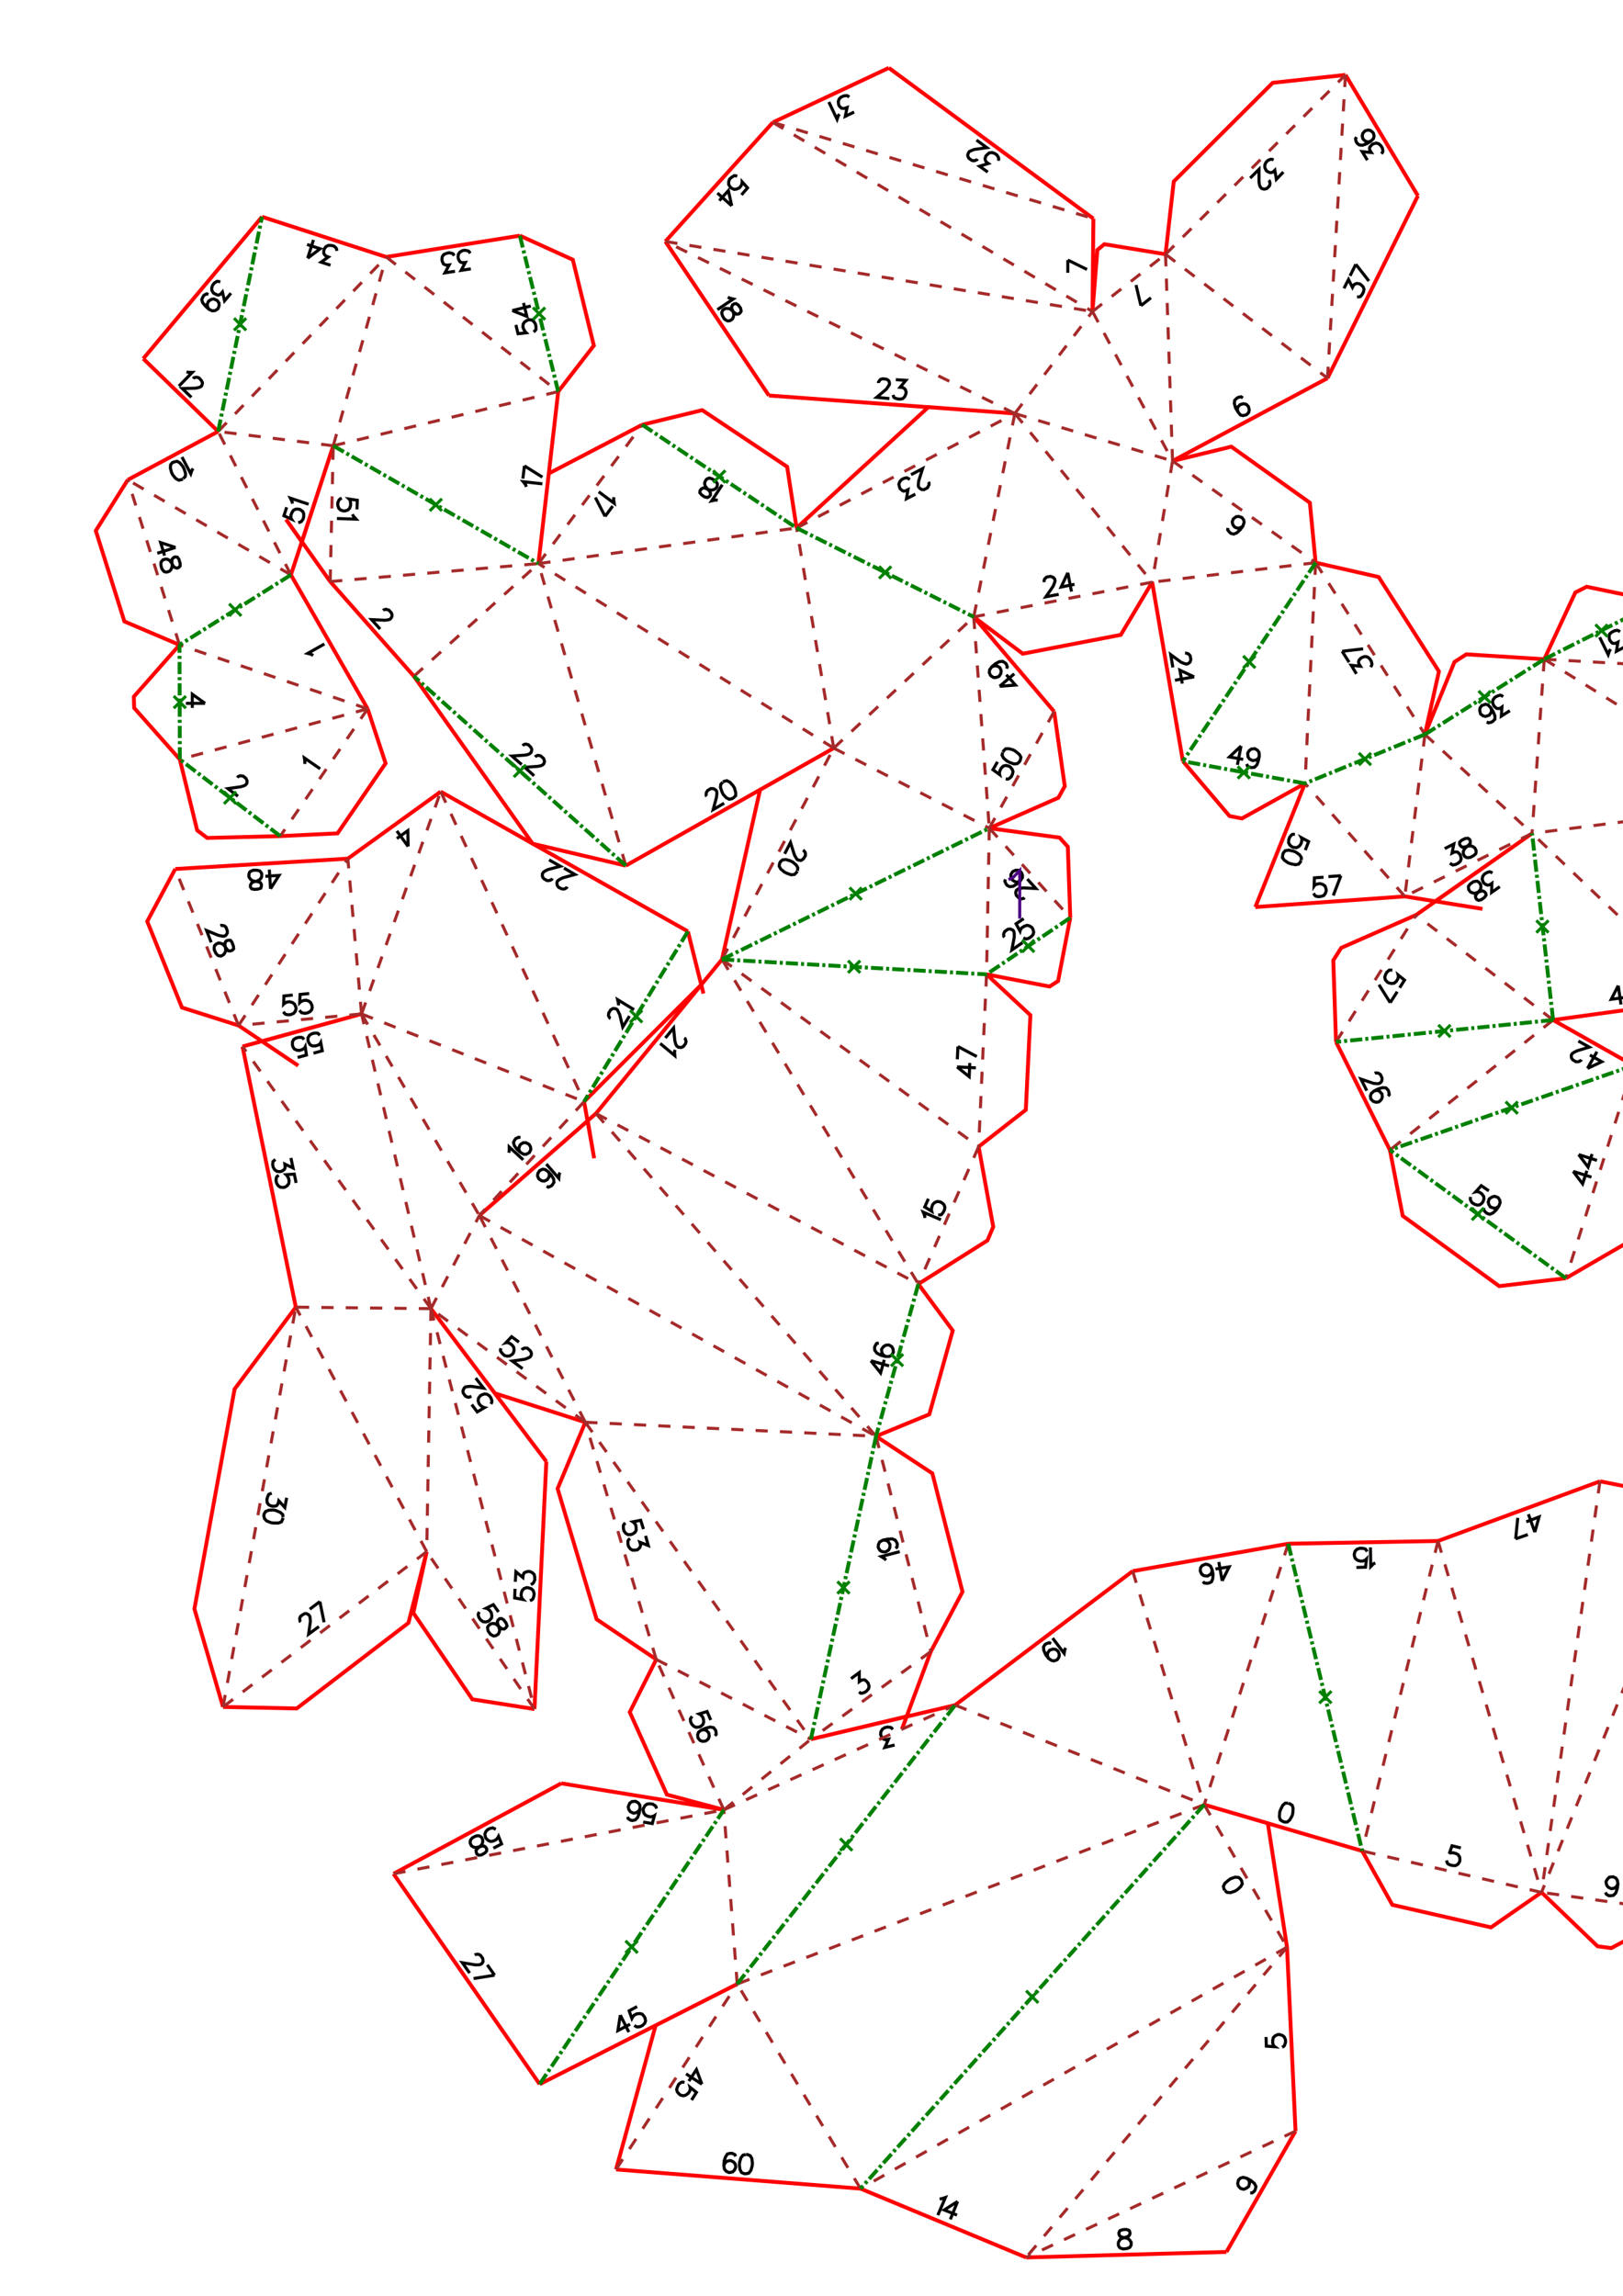 <svg height="297mm" viewBox="0 0 533 754" width="210mm" xmlns="http://www.w3.org/2000/svg">
	<style type="text/css">
		<![CDATA[
			path {
				fill: none;
			}
		]]>
	</style>
	<g id="page_001">
		<path d="M 402.3 620.9 L 403.0 621.5 L 404.1 621.6 L 405.6 621.1 L 406.4 620.6 L 407.5 619.6 L 408.0 618.7 L 407.8 617.7 L 407.5 617.2 L 406.8 616.6 L 405.7 616.5 L 404.2 617.0 L 403.5 617.5 L 402.3 618.5 L 401.8 619.5 L 402.0 620.4 L 402.3 620.8 M 293.8 573.1 L 290.6 573.9 L 291.8 571.2 L 290.9 571.4 L 290.2 571.2 L 289.9 571.0 L 289.4 570.2 L 289.2 569.6 L 289.3 568.7 L 289.8 567.9 L 290.6 567.4 L 291.4 567.2 L 292.4 567.3 L 292.8 567.5 L 293.2 568.0 M 308.6 722.2 L 309.3 722.1 L 310.5 721.7 L 308.0 727.5 M 314.5 723.0 L 310.1 725.8 L 314.3 727.5 M 314.5 723.0 L 312.1 728.9 M 415.8 669.0 L 415.9 672.0 L 418.7 672.2 L 418.3 671.9 L 418.0 671.0 L 418.0 670.1 L 418.2 669.2 L 418.8 668.6 L 419.7 668.2 L 420.3 668.2 L 421.2 668.5 L 421.8 669.0 L 422.2 669.9 L 422.2 670.8 L 421.9 671.7 L 421.7 672.0 L 421.1 672.4 M 368.7 732.3 L 367.8 732.6 L 367.5 733.2 L 367.5 733.8 L 367.8 734.4 L 368.4 734.7 L 369.6 735.0 L 370.5 735.2 L 371.1 735.8 L 371.5 736.4 L 371.5 737.3 L 371.2 737.9 L 370.9 738.2 L 370.0 738.5 L 368.8 738.6 L 367.9 738.3 L 367.6 738.0 L 367.3 737.4 L 367.3 736.5 L 367.6 735.9 L 368.1 735.3 L 369.0 735.0 L 370.2 734.6 L 370.8 734.3 L 371.1 733.7 L 371.1 733.1 L 370.8 732.5 L 369.9 732.2 L 368.5 732.3 M 409.5 715.4 L 410.2 716.1 L 410.4 716.9 L 410.2 717.8 L 410.1 718.1 L 409.3 718.7 L 408.5 719.0 L 407.6 718.8 L 407.3 718.6 L 406.7 717.9 L 406.5 717.1 L 406.7 716.2 L 406.8 715.9 L 407.5 715.3 L 408.3 715.1 L 409.5 715.4 L 410.8 716.1 L 412.0 717.1 L 412.5 718.1 L 412.3 719.0 L 412.0 719.6 L 411.3 720.2 L 410.6 720.2 M 350.0 541.2 L 349.7 541.8 L 349.5 543.0 L 345.7 538.0 M 344.3 544.6 L 344.0 543.7 L 344.1 542.8 L 344.7 542.0 L 344.9 541.9 L 345.8 541.6 L 346.7 541.7 L 347.4 542.2 L 347.6 542.5 L 347.9 543.4 L 347.8 544.2 L 347.3 545.0 L 347.0 545.2 L 346.1 545.5 L 345.3 545.3 L 344.3 544.6 L 343.4 543.4 L 342.8 542.0 L 342.7 540.9 L 343.2 540.1 L 343.7 539.8 L 344.6 539.5 L 345.2 539.8 M 401.4 519.2 L 403.7 514.6 L 399.2 515.3 M 401.4 519.2 L 400.3 513.0 M 395.1 519.4 L 395.5 519.9 L 396.5 520.0 L 397.1 519.9 L 397.9 519.5 L 398.3 518.5 L 398.4 517.0 L 398.1 515.5 L 397.6 514.4 L 396.9 513.9 L 396.0 513.7 L 395.7 513.8 L 394.8 514.2 L 394.3 514.9 L 394.2 515.9 L 394.3 516.2 L 394.7 517.0 L 395.4 517.5 L 396.3 517.6 L 396.6 517.6 L 397.5 517.1 L 398.0 516.4 L 398.1 515.5 M 233.4 564.9 L 232.2 562.1 L 229.6 562.9 L 230.0 563.1 L 230.7 563.8 L 231.0 564.6 L 231.1 565.6 L 230.8 566.4 L 230.1 567.0 L 229.6 567.2 L 228.6 567.3 L 227.9 567.0 L 227.2 566.3 L 226.8 565.5 L 226.7 564.6 L 226.9 564.2 L 227.3 563.7 M 234.8 570.1 L 235.2 569.6 L 235.1 568.6 L 234.9 568.1 L 234.3 567.4 L 233.2 567.2 L 231.7 567.6 L 230.3 568.2 L 229.4 568.9 L 229.1 569.7 L 229.2 570.7 L 229.3 570.9 L 229.9 571.6 L 230.7 571.9 L 231.7 571.8 L 231.9 571.7 L 232.6 571.1 L 232.9 570.3 L 232.8 569.3 L 232.7 569.1 L 232.1 568.4 L 231.3 568.1 L 230.3 568.2 M 423.1 592.2 L 422.1 592.2 L 421.3 592.9 L 420.6 594.3 L 420.3 595.1 L 420.2 596.7 L 420.5 597.7 L 421.3 598.2 L 421.9 598.4 L 422.8 598.4 L 423.6 597.7 L 424.4 596.3 L 424.6 595.5 L 424.7 593.9 L 424.4 592.9 L 423.6 592.4 L 423.2 592.2 M 451.7 513.3 L 451.1 513.6 L 450.2 514.5 L 450.1 508.2 M 445.5 514.8 L 448.5 514.7 L 448.8 512.0 L 448.5 512.3 L 447.6 512.7 L 446.7 512.7 L 445.8 512.4 L 445.1 511.8 L 444.8 510.9 L 444.8 510.3 L 445.1 509.4 L 445.7 508.8 L 446.6 508.5 L 447.5 508.5 L 448.4 508.7 L 448.7 509.0 L 449.0 509.6 M 479.8 606.9 L 476.9 606.2 L 476.0 608.8 L 476.3 608.5 L 477.3 608.5 L 478.1 608.7 L 478.9 609.1 L 479.4 609.9 L 479.5 610.8 L 479.4 611.4 L 478.9 612.2 L 478.1 612.7 L 477.2 612.7 L 476.3 612.5 L 475.5 612.1 L 475.3 611.7 L 475.1 611.0 M 504.1 503.2 L 505.5 498.2 L 501.3 499.8 M 504.1 503.2 L 502.0 497.3 M 497.8 505.4 L 498.5 498.5 M 501.8 504.0 L 497.8 505.4 M 545.3 497.3 L 545.2 497.6 L 544.8 498.2 L 544.5 498.4 L 543.8 498.6 L 542.6 498.3 L 542.1 497.9 L 541.9 497.6 L 541.7 496.9 L 541.8 496.3 L 542.2 495.8 L 543.0 495.0 L 546.5 492.7 L 542.4 491.9 M 536.5 497.1 L 539.5 497.7 L 540.3 495.1 L 539.9 495.3 L 539.0 495.4 L 538.1 495.3 L 537.3 494.8 L 536.8 494.1 L 536.7 493.2 L 536.8 492.6 L 537.3 491.7 L 538.0 491.3 L 538.9 491.2 L 539.8 491.3 L 540.7 491.8 L 540.9 492.2 L 541.1 492.8 M 531.4 618.7 L 530.9 619.6 L 530.3 620.1 L 529.3 620.3 L 529.0 620.2 L 528.2 619.8 L 527.7 619.1 L 527.5 618.2 L 527.5 617.9 L 528.0 617.1 L 528.6 616.5 L 529.6 616.4 L 529.9 616.4 L 530.7 616.8 L 531.2 617.5 L 531.4 618.7 L 531.2 620.2 L 530.7 621.7 L 529.9 622.5 L 529.0 622.6 L 528.4 622.6 L 527.6 622.1 L 527.3 621.5 M 589.6 514.7 L 592.4 515.8 L 593.7 513.4 L 593.3 513.6 L 592.4 513.5 L 591.5 513.2 L 590.8 512.5 L 590.5 511.8 L 590.5 510.8 L 590.8 510.3 L 591.4 509.5 L 592.2 509.2 L 593.1 509.3 L 593.9 509.6 L 594.7 510.2 L 594.8 510.6 L 594.9 511.3 M 585.2 510.6 L 585.8 509.9 L 586.6 509.5 L 587.5 509.6 L 587.8 509.7 L 588.5 510.3 L 588.9 511.1 L 588.8 512.1 L 588.7 512.3 L 588.1 513.1 L 587.3 513.4 L 586.3 513.3 L 586.1 513.2 L 585.3 512.6 L 585.0 511.8 L 585.2 510.6 L 585.7 509.2 L 586.6 507.9 L 587.5 507.3 L 588.4 507.4 L 589.0 507.6 L 589.7 508.2 L 589.8 508.9 M 583.4 619.0 L 582.5 619.3 L 582.2 619.9 L 582.2 620.5 L 582.5 621.1 L 583.1 621.4 L 584.3 621.7 L 585.2 622.0 L 585.8 622.6 L 586.2 623.2 L 586.2 624.1 L 585.9 624.7 L 585.6 625.0 L 584.7 625.3 L 583.5 625.3 L 582.6 625.0 L 582.3 624.7 L 582.0 624.1 L 582.0 623.2 L 582.2 622.6 L 582.8 622.0 L 583.7 621.7 L 584.9 621.4 L 585.5 621.1 L 585.8 620.5 L 585.8 619.9 L 585.5 619.3 L 584.6 619.0 L 583.2 619.0 M 642.6 619.1 L 643.2 618.8 L 644.0 617.9 L 644.2 624.2 M 648.3 617.5 L 645.5 621.8 L 649.9 621.6 M 648.3 617.5 L 648.5 623.8 M 652.8 529.8 L 656.1 525.7 L 651.6 525.5 M 652.8 529.8 L 653.2 523.5 M 649.6 529.5 L 646.3 529.3 L 648.2 527.0 L 647.3 527.0 L 646.8 526.6 L 646.5 526.3 L 646.2 525.4 L 646.3 524.8 L 646.6 523.9 L 647.3 523.4 L 648.2 523.1 L 649.1 523.2 L 650.0 523.5 L 650.2 523.8 L 650.5 524.5 M 691.0 588.3 L 690.4 588.2 L 689.6 588.8 L 689.3 589.3 L 689.1 590.2 L 689.5 591.2 L 690.6 592.3 L 691.9 593.1 L 693.0 593.5 L 693.9 593.3 L 694.6 592.7 L 694.8 592.4 L 695.0 591.5 L 694.8 590.7 L 694.2 590.0 L 694.0 589.8 L 693.0 589.6 L 692.2 589.8 L 691.5 590.4 L 691.3 590.6 L 691.1 591.5 L 691.3 592.4 L 691.9 593.1 M 692.0 585.1 L 691.8 586.0 L 692.2 587.0 L 693.3 588.0 L 694.1 588.5 L 695.5 589.1 L 696.6 589.0 L 697.3 588.4 L 697.6 587.9 L 697.9 587.0 L 697.4 586.0 L 696.3 585.0 L 695.6 584.5 L 694.1 583.9 L 693.1 584.0 L 692.3 584.6 L 692.1 584.9 M 725.0 494.6 L 725.7 491.4 L 727.7 493.7 L 727.9 492.8 L 728.3 492.3 L 728.6 492.1 L 729.6 492.0 L 730.2 492.1 L 731.0 492.6 L 731.4 493.3 L 731.5 494.2 L 731.3 495.1 L 730.9 495.9 L 730.5 496.2 L 729.9 496.3 M 726.4 488.2 L 726.5 489.2 L 727.3 490.0 L 728.7 490.6 L 729.5 490.8 L 731.1 490.8 L 732.1 490.4 L 732.6 489.6 L 732.7 489.0 L 732.6 488.1 L 731.9 487.3 L 730.5 486.7 L 729.6 486.5 L 728.0 486.5 L 727.0 486.8 L 726.5 487.7 L 726.5 488.1 M 661.2 386.9 L 661.0 381.8 L 657.4 384.5 M 661.2 386.9 L 657.4 381.9 M 658.2 387.3 L 657.9 387.9 L 657.8 389.2 L 654.0 384.2 M 620.4 433.3 L 616.7 436.9 L 621.1 437.8 M 620.4 433.3 L 619.2 439.5 M 623.2 435.5 L 623.3 435.2 L 623.7 434.7 L 624.1 434.5 L 624.7 434.3 L 625.9 434.5 L 626.4 435.0 L 626.6 435.3 L 626.8 436.0 L 626.7 436.5 L 626.3 437.1 L 625.5 437.8 L 622.0 440.2 L 626.1 441.0 M 628.7 420.4 L 626.9 415.6 L 624.4 419.3 M 628.7 420.4 L 623.5 416.9 M 626.2 424.1 L 626.4 423.2 L 626.0 422.2 L 624.9 421.1 L 624.2 420.6 L 622.8 420.0 L 621.7 420.0 L 620.9 420.6 L 620.6 421.1 L 620.4 422.0 L 620.8 423.0 L 621.9 424.1 L 622.6 424.6 L 624.0 425.2 L 625.1 425.2 L 625.8 424.6 L 626.1 424.2 M 649.2 511.7 L 645.8 515.6 L 650.3 516.0 M 649.2 511.7 L 648.6 517.9 M 652.5 512.1 L 655.7 512.4 L 653.7 514.6 L 654.6 514.7 L 655.2 515.1 L 655.4 515.4 L 655.7 516.3 L 655.6 516.9 L 655.2 517.8 L 654.5 518.3 L 653.6 518.5 L 652.7 518.4 L 651.9 518.0 L 651.6 517.7 L 651.4 517.1 M 638.9 480.1 L 635.2 476.5 L 634.5 481.0 M 638.9 480.1 L 632.7 479.2 M 638.0 485.9 L 634.3 482.2 L 633.6 486.7 M 638.0 485.9 L 631.8 484.9 M 211.3 502.2 L 210.4 499.3 L 207.8 499.8 L 208.1 500.0 L 208.7 500.7 L 208.9 501.6 L 208.9 502.6 L 208.5 503.3 L 207.7 503.8 L 207.2 504.0 L 206.2 504.0 L 205.5 503.6 L 204.9 502.8 L 204.7 501.9 L 204.7 501.0 L 204.9 500.6 L 205.4 500.2 M 212.0 504.4 L 212.9 507.6 L 210.1 506.5 L 210.4 507.4 L 210.2 508.0 L 210.0 508.4 L 209.3 509.0 L 208.7 509.1 L 207.7 509.1 L 207.0 508.7 L 206.4 507.9 L 206.2 507.1 L 206.2 506.1 L 206.4 505.7 L 206.9 505.3 M 279.5 551.3 L 282.2 549.3 L 282.2 552.3 L 282.9 551.8 L 283.6 551.7 L 284.0 551.7 L 284.7 552.3 L 285.1 552.8 L 285.4 553.7 L 285.3 554.5 L 284.7 555.3 L 284.0 555.8 L 283.1 556.1 L 282.7 556.1 L 282.1 555.7 M 291.0 512.4 L 290.5 511.9 L 289.4 511.2 L 295.5 509.6 M 290.0 505.8 L 291.0 505.9 L 291.7 506.3 L 292.2 507.1 L 292.3 507.4 L 292.2 508.4 L 291.8 509.1 L 291.0 509.6 L 290.7 509.7 L 289.7 509.6 L 289.0 509.2 L 288.5 508.4 L 288.4 508.1 L 288.5 507.2 L 288.9 506.4 L 290.0 505.8 L 291.5 505.5 L 293.0 505.4 L 294.0 505.8 L 294.5 506.6 L 294.7 507.1 L 294.6 508.1 L 294.1 508.5 M 183.9 385.1 L 183.6 385.7 L 183.5 387.0 L 179.4 382.3 M 179.5 389.6 L 180.1 389.9 L 181.0 389.5 L 181.4 389.1 L 181.9 388.3 L 181.8 387.2 L 181.0 385.9 L 180.0 384.8 L 179.0 384.1 L 178.2 384.0 L 177.3 384.4 L 177.1 384.6 L 176.6 385.4 L 176.5 386.2 L 176.9 387.1 L 177.1 387.3 L 177.9 387.8 L 178.7 387.9 L 179.6 387.5 L 179.8 387.3 L 180.3 386.5 L 180.4 385.6 L 180.0 384.8 M 286.0 446.9 L 289.2 450.9 L 290.4 446.6 M 286.0 446.9 L 292.0 448.6 M 288.6 441.1 L 287.9 441.2 L 287.4 442.0 L 287.2 442.6 L 287.3 443.5 L 288.0 444.4 L 289.3 445.1 L 290.8 445.5 L 292.0 445.5 L 292.8 445.1 L 293.3 444.3 L 293.4 444.0 L 293.3 443.1 L 292.9 442.3 L 292.1 441.8 L 291.8 441.7 L 290.9 441.8 L 290.2 442.2 L 289.6 443.0 L 289.5 443.2 L 289.6 444.2 L 290.0 444.9 L 290.8 445.5 M 224.7 340.9 L 225.0 341.1 L 225.2 341.7 L 225.3 342.1 L 225.1 342.8 L 224.4 343.7 L 223.8 344.0 L 223.3 344.0 L 222.7 343.9 L 222.2 343.5 L 221.9 342.9 L 221.6 341.8 L 221.2 337.6 L 218.5 340.9 M 221.7 344.8 L 221.5 345.4 L 221.6 346.7 L 216.8 342.7 M 303.7 400.0 L 303.7 399.3 L 303.2 398.1 L 309.0 400.6 M 304.9 393.7 L 303.7 396.4 L 306.0 397.8 L 305.9 397.4 L 306.0 396.5 L 306.3 395.6 L 307.0 394.9 L 307.8 394.6 L 308.7 394.7 L 309.3 395.0 L 310.0 395.6 L 310.3 396.4 L 310.2 397.3 L 309.8 398.1 L 309.2 398.9 L 308.8 399.0 L 308.1 399.0 M 314.3 350.4 L 318.3 353.6 L 318.5 349.1 M 314.3 350.4 L 320.5 350.7 M 314.6 343.7 L 320.8 347.0 M 314.4 347.9 L 314.6 343.7 M 336.5 294.8 L 336.3 295.0 L 335.6 295.2 L 335.2 295.2 L 334.6 294.9 L 333.8 294.1 L 333.6 293.4 L 333.6 293.0 L 333.8 292.4 L 334.3 292.0 L 334.9 291.8 L 336.0 291.6 L 340.2 291.8 L 337.4 288.7 M 330.2 288.8 L 330.0 289.4 L 330.4 290.3 L 330.8 290.8 L 331.6 291.2 L 332.7 291.1 L 334.0 290.3 L 335.1 289.3 L 335.8 288.2 L 335.8 287.4 L 335.4 286.5 L 335.2 286.3 L 334.4 285.8 L 333.6 285.8 L 332.7 286.2 L 332.5 286.4 L 332.0 287.2 L 332.0 288.1 L 332.4 288.9 L 332.6 289.1 L 333.4 289.6 L 334.2 289.7 L 335.1 289.3 M 329.9 307.8 L 329.7 307.6 L 329.6 306.9 L 329.7 306.5 L 330.0 305.9 L 331.0 305.2 L 331.7 305.1 L 332.1 305.2 L 332.7 305.5 L 333.0 306.0 L 333.1 306.7 L 333.1 307.8 L 332.3 312.0 L 335.8 309.6 M 336.2 301.7 L 333.7 303.4 L 335.0 305.8 L 335.1 305.4 L 335.6 304.7 L 336.4 304.2 L 337.3 303.9 L 338.1 304.1 L 338.9 304.6 L 339.2 305.1 L 339.5 306.1 L 339.3 306.9 L 338.7 307.6 L 338.0 308.1 L 337.1 308.4 L 336.7 308.3 L 336.1 308.0 M 263.7 279.2 L 264.0 279.4 L 264.4 279.9 L 264.5 280.3 L 264.5 281.0 L 263.9 282.0 L 263.4 282.4 L 263.0 282.6 L 262.3 282.5 L 261.8 282.3 L 261.4 281.7 L 260.9 280.8 L 259.6 276.7 L 257.7 280.4 M 261.9 286.0 L 262.0 285.0 L 261.5 284.1 L 260.3 283.1 L 259.5 282.7 L 258.1 282.3 L 257.0 282.4 L 256.3 283.0 L 256.0 283.6 L 255.9 284.5 L 256.4 285.4 L 257.6 286.4 L 258.4 286.8 L 259.8 287.3 L 260.9 287.2 L 261.6 286.5 L 261.8 286.1 M 304.9 158.3 L 305.1 158.6 L 305.1 159.2 L 304.9 159.6 L 304.6 160.2 L 303.5 160.8 L 302.8 160.8 L 302.4 160.6 L 301.9 160.2 L 301.6 159.7 L 301.6 159.0 L 301.7 158.0 L 303.0 153.9 L 299.2 155.9 M 300.6 162.3 L 297.7 163.8 L 298.2 160.8 L 297.4 161.2 L 296.7 161.3 L 296.3 161.1 L 295.6 160.5 L 295.4 159.9 L 295.2 159.0 L 295.5 158.2 L 296.1 157.5 L 296.9 157.1 L 297.8 156.9 L 298.2 157.1 L 298.8 157.5 M 342.9 191.2 L 342.9 190.9 L 343.0 190.3 L 343.3 189.9 L 343.8 189.5 L 345.0 189.3 L 345.6 189.5 L 346.0 189.7 L 346.4 190.2 L 346.5 190.8 L 346.3 191.5 L 345.9 192.5 L 343.5 196.0 L 347.7 195.2 M 350.7 188.1 L 348.5 192.8 L 352.9 191.9 M 350.7 188.1 L 351.9 194.3 M 374.7 100.4 L 373.1 93.6 M 378.0 97.8 L 374.7 100.4 M 408.2 130.7 L 407.6 130.3 L 406.7 130.5 L 406.2 130.8 L 405.5 131.5 L 405.4 132.5 L 405.8 134.0 L 406.6 135.3 L 407.4 136.3 L 408.2 136.5 L 409.1 136.3 L 409.4 136.2 L 410.1 135.5 L 410.3 134.7 L 410.1 133.8 L 410.0 133.5 L 409.3 132.8 L 408.5 132.6 L 407.6 132.8 L 407.3 132.9 L 406.6 133.6 L 406.4 134.4 L 406.6 135.3 M 421.5 56.5 L 419.2 58.9 L 418.7 55.9 L 418.1 56.5 L 417.5 56.7 L 417.1 56.7 L 416.2 56.3 L 415.8 55.9 L 415.4 55.0 L 415.4 54.2 L 415.8 53.3 L 416.4 52.7 L 417.3 52.3 L 417.7 52.3 L 418.3 52.5 M 416.7 59.2 L 416.9 59.4 L 417.1 60.0 L 417.1 60.5 L 416.9 61.1 L 416.1 61.9 L 415.4 62.1 L 415.0 62.1 L 414.4 61.9 L 414.0 61.5 L 413.7 60.9 L 413.5 59.8 L 413.5 55.6 L 410.6 58.5 M 449.1 52.6 L 447.4 49.8 L 450.4 50.1 L 449.9 49.3 L 449.8 48.7 L 449.9 48.3 L 450.6 47.5 L 451.1 47.2 L 452.0 47.0 L 452.8 47.2 L 453.5 47.8 L 454.0 48.6 L 454.2 49.5 L 454.1 50.0 L 453.7 50.5 M 445.5 45.0 L 445.2 45.6 L 445.4 46.5 L 445.7 47.0 L 446.4 47.6 L 447.5 47.7 L 448.9 47.2 L 450.2 46.4 L 451.1 45.5 L 451.3 44.7 L 451.1 43.8 L 450.9 43.5 L 450.2 42.9 L 449.4 42.7 L 448.5 42.9 L 448.2 43.1 L 447.6 43.8 L 447.4 44.6 L 447.6 45.5 L 447.8 45.8 L 448.5 46.4 L 449.3 46.6 L 450.2 46.4 M 441.4 94.7 L 442.9 91.8 L 444.2 94.4 L 444.6 93.6 L 445.2 93.2 L 445.6 93.1 L 446.5 93.2 L 447.0 93.5 L 447.7 94.2 L 448.0 95.0 L 447.8 95.9 L 447.4 96.7 L 446.8 97.4 L 446.4 97.5 L 445.7 97.5 M 445.3 86.8 L 449.6 92.3 M 443.4 90.6 L 445.3 86.8 M 328.3 225.4 L 333.5 225.0 L 330.5 221.6 M 328.3 225.4 L 333.1 221.3 M 325.7 219.0 L 326.6 218.7 L 327.4 218.7 L 328.3 219.2 L 328.5 219.5 L 328.8 220.3 L 328.7 221.2 L 328.2 222.0 L 328.0 222.2 L 327.1 222.5 L 326.3 222.5 L 325.5 222.0 L 325.3 221.8 L 324.9 220.9 L 325.0 220.0 L 325.7 219.0 L 326.9 218.0 L 328.2 217.3 L 329.3 217.2 L 330.1 217.7 L 330.5 218.1 L 330.8 219.0 L 330.6 219.6 M 327.6 250.2 L 326.1 252.8 L 328.3 254.4 L 328.2 254.0 L 328.4 253.1 L 328.8 252.3 L 329.5 251.6 L 330.3 251.4 L 331.3 251.6 L 331.8 251.9 L 332.4 252.6 L 332.7 253.4 L 332.5 254.3 L 332.1 255.1 L 331.4 255.7 L 331.0 255.9 L 330.3 255.8 M 329.3 247.1 L 329.1 248.0 L 329.6 249.0 L 330.8 250.0 L 331.6 250.4 L 333.0 250.9 L 334.1 250.8 L 334.8 250.2 L 335.1 249.6 L 335.3 248.7 L 334.8 247.8 L 333.6 246.8 L 332.8 246.3 L 331.4 245.9 L 330.3 245.9 L 329.6 246.6 L 329.4 247.0 M 170.4 440.8 L 168.0 439.0 L 166.1 441.0 L 166.5 440.9 L 167.4 441.2 L 168.2 441.8 L 168.7 442.5 L 168.8 443.4 L 168.6 444.3 L 168.2 444.8 L 167.4 445.3 L 166.6 445.4 L 165.7 445.2 L 165.0 444.6 L 164.4 443.8 L 164.3 443.4 L 164.5 442.8 M 171.3 443.3 L 171.5 443.1 L 172.1 442.8 L 172.5 442.7 L 173.2 442.8 L 174.1 443.6 L 174.4 444.1 L 174.5 444.6 L 174.4 445.2 L 174.0 445.7 L 173.4 446.0 L 172.4 446.4 L 168.2 447.0 L 171.6 449.5 M 241.6 708.2 L 241.3 707.6 L 240.4 707.2 L 239.8 707.2 L 238.9 707.4 L 238.3 708.3 L 237.8 709.7 L 237.7 711.2 L 237.9 712.4 L 238.5 713.1 L 239.4 713.5 L 239.7 713.5 L 240.6 713.3 L 241.2 712.7 L 241.6 711.8 L 241.6 711.5 L 241.4 710.6 L 240.8 710.0 L 240.0 709.6 L 239.7 709.6 L 238.7 709.8 L 238.1 710.4 L 237.7 711.2 M 244.9 707.6 L 244.0 707.8 L 243.3 708.7 L 242.9 710.1 L 242.8 711.0 L 243.0 712.5 L 243.5 713.5 L 244.4 713.9 L 245.0 713.9 L 245.9 713.7 L 246.6 712.8 L 247.0 711.4 L 247.1 710.5 L 246.9 708.9 L 246.4 708.0 L 245.5 707.6 L 245.0 707.6 M 230.5 684.5 L 228.7 679.7 L 226.2 683.5 M 230.5 684.5 L 225.3 681.1 M 227.1 689.7 L 228.7 687.2 L 226.6 685.5 L 226.7 685.9 L 226.5 686.8 L 226.0 687.5 L 225.2 688.1 L 224.4 688.3 L 223.5 688.1 L 223.0 687.7 L 222.4 687.0 L 222.2 686.2 L 222.5 685.3 L 222.9 684.5 L 223.7 683.9 L 224.1 683.8 L 224.8 683.9 M 201.6 163.3 L 201.5 164.0 L 201.7 165.3 L 196.6 161.5 M 198.7 169.6 L 195.5 163.4 M 201.2 166.2 L 198.7 169.6 M 235.7 164.3 L 235.0 164.2 L 233.7 164.5 L 237.2 159.2 M 231.4 163.2 L 232.3 163.4 L 232.9 163.1 L 233.3 162.6 L 233.3 161.9 L 233.0 161.3 L 232.2 160.4 L 231.6 159.7 L 231.4 158.8 L 231.5 158.2 L 232.0 157.4 L 232.6 157.1 L 233.0 157.0 L 233.9 157.3 L 234.9 157.9 L 235.5 158.7 L 235.6 159.1 L 235.5 159.8 L 235.0 160.5 L 234.4 160.8 L 233.6 161.0 L 232.7 160.8 L 231.5 160.3 L 230.8 160.3 L 230.3 160.6 L 229.9 161.1 L 229.8 161.8 L 230.4 162.5 L 231.5 163.3 M 232.1 261.5 L 231.9 261.3 L 231.9 260.6 L 232.0 260.2 L 232.4 259.6 L 233.4 259.0 L 234.1 259.0 L 234.5 259.1 L 235.1 259.5 L 235.4 260.0 L 235.4 260.7 L 235.3 261.8 L 234.2 265.9 L 237.8 263.8 M 237.3 256.9 L 236.7 257.6 L 236.6 258.6 L 237.1 260.1 L 237.5 260.9 L 238.5 262.0 L 239.5 262.5 L 240.4 262.3 L 240.9 262.0 L 241.6 261.3 L 241.6 260.3 L 241.2 258.8 L 240.7 258.0 L 239.7 256.9 L 238.7 256.4 L 237.8 256.6 L 237.4 256.8 M 171.6 244.9 L 171.8 244.7 L 172.4 244.4 L 172.8 244.4 L 173.5 244.6 L 174.3 245.4 L 174.6 246.0 L 174.6 246.4 L 174.4 247.1 L 174.0 247.5 L 173.4 247.8 L 172.4 248.0 L 168.1 248.3 L 171.3 251.1 M 175.7 248.6 L 175.9 248.4 L 176.5 248.1 L 177.0 248.1 L 177.6 248.3 L 178.5 249.1 L 178.7 249.7 L 178.8 250.1 L 178.6 250.8 L 178.2 251.2 L 177.6 251.5 L 176.5 251.7 L 172.3 252.0 L 175.4 254.8 M 125.8 200.5 L 126.0 200.3 L 126.7 200.1 L 127.1 200.2 L 127.7 200.4 L 128.5 201.3 L 128.7 201.9 L 128.7 202.4 L 128.4 203.0 L 128.0 203.4 L 127.3 203.6 L 126.3 203.7 L 122.0 203.5 L 124.8 206.6 M 117.2 167.3 L 117.3 164.3 L 114.6 163.9 L 114.9 164.2 L 115.1 165.1 L 115.1 166.0 L 114.8 166.9 L 114.2 167.5 L 113.3 167.8 L 112.7 167.8 L 111.8 167.5 L 111.2 166.9 L 110.9 166.0 L 110.9 165.1 L 111.3 164.2 L 111.6 163.9 L 112.2 163.6 M 115.7 168.9 L 116.0 169.5 L 116.9 170.5 L 110.6 170.3 M 172.8 159.9 L 172.6 159.2 L 171.8 158.2 L 178.1 158.9 M 172.2 153.0 L 178.1 156.7 M 171.7 157.2 L 172.2 153.0 M 154.6 88.3 L 151.4 88.8 L 152.8 86.2 L 151.9 86.3 L 151.2 86.1 L 150.9 85.8 L 150.5 85.0 L 150.4 84.4 L 150.5 83.5 L 151.0 82.8 L 151.9 82.3 L 152.7 82.2 L 153.7 82.4 L 154.0 82.6 L 154.4 83.2 M 149.4 89.1 L 146.1 89.6 L 147.5 87.0 L 146.6 87.1 L 146.0 86.9 L 145.6 86.7 L 145.2 85.8 L 145.1 85.2 L 145.2 84.3 L 145.7 83.6 L 146.6 83.2 L 147.5 83.0 L 148.4 83.2 L 148.8 83.4 L 149.1 84.0 M 169.4 106.7 L 170.1 109.6 L 172.8 109.3 L 172.5 109.0 L 172.0 108.2 L 171.7 107.4 L 171.8 106.4 L 172.3 105.7 L 173.1 105.2 L 173.7 105.0 L 174.6 105.1 L 175.3 105.6 L 175.8 106.4 L 176.0 107.2 L 176.0 108.2 L 175.7 108.6 L 175.2 109.0 M 168.2 102.0 L 173.0 103.9 L 171.9 99.5 M 168.2 102.0 L 174.3 100.5 M 243.5 64.0 L 245.5 61.7 L 243.7 59.7 L 243.7 60.1 L 243.4 61.0 L 242.8 61.7 L 241.9 62.1 L 241.1 62.2 L 240.2 61.8 L 239.8 61.4 L 239.3 60.6 L 239.3 59.7 L 239.6 58.8 L 240.3 58.2 L 241.1 57.7 L 241.5 57.7 L 242.1 57.9 M 240.3 67.6 L 239.2 62.6 L 236.2 65.9 M 240.3 67.6 L 235.6 63.4 M 350.7 85.4 L 357.0 88.5 M 350.7 89.6 L 350.7 85.4 M 280.5 36.8 L 277.6 38.2 L 278.2 35.3 L 277.4 35.6 L 276.7 35.6 L 276.3 35.5 L 275.6 34.8 L 275.4 34.3 L 275.3 33.3 L 275.6 32.5 L 276.2 31.9 L 277.1 31.5 L 278.0 31.4 L 278.4 31.5 L 278.9 31.9 M 275.7 37.5 L 275.3 38.0 L 274.9 39.2 L 272.2 33.5 M 324.4 56.5 L 321.7 54.6 L 324.6 53.7 L 323.9 53.2 L 323.6 52.6 L 323.5 52.1 L 323.8 51.2 L 324.2 50.8 L 324.9 50.2 L 325.8 50.1 L 326.7 50.4 L 327.4 50.9 L 327.9 51.7 L 328.0 52.1 L 327.9 52.8 M 321.0 52.2 L 320.9 52.4 L 320.3 52.7 L 319.8 52.8 L 319.2 52.7 L 318.2 52.0 L 317.9 51.4 L 317.8 51.0 L 318.0 50.3 L 318.3 49.8 L 318.9 49.5 L 319.9 49.1 L 324.1 48.5 L 320.7 46.0 M 239.0 97.6 L 239.6 97.9 L 240.8 98.2 L 235.6 101.7 M 242.5 100.2 L 241.7 99.7 L 241.1 99.8 L 240.6 100.1 L 240.3 100.7 L 240.3 101.3 L 240.8 102.5 L 241.0 103.4 L 240.8 104.2 L 240.5 104.8 L 239.8 105.3 L 239.1 105.4 L 238.7 105.3 L 237.9 104.8 L 237.3 103.8 L 237.0 102.8 L 237.1 102.4 L 237.4 101.8 L 238.2 101.3 L 238.8 101.3 L 239.7 101.4 L 240.4 102.0 L 241.3 102.8 L 241.9 103.2 L 242.6 103.1 L 243.1 102.7 L 243.4 102.2 L 243.2 101.2 L 242.4 100.1 M 288.5 125.8 L 288.5 125.5 L 288.9 124.9 L 289.2 124.6 L 289.8 124.4 L 291.0 124.5 L 291.6 124.8 L 291.9 125.1 L 292.1 125.7 L 292.1 126.3 L 291.7 126.9 L 291.1 127.8 L 287.9 130.5 L 292.1 130.9 M 294.2 124.7 L 297.5 124.9 L 295.6 127.2 L 296.5 127.3 L 297.0 127.6 L 297.3 127.9 L 297.6 128.8 L 297.5 129.4 L 297.1 130.3 L 296.5 130.9 L 295.6 131.1 L 294.7 131.0 L 293.8 130.7 L 293.5 130.4 L 293.3 129.7 M 167.1 378.6 L 167.2 377.9 L 167.2 376.7 L 171.8 380.9 M 170.9 373.6 L 170.3 373.5 L 169.4 373.9 L 169.0 374.4 L 168.6 375.2 L 168.9 376.3 L 169.8 377.5 L 170.9 378.5 L 172.0 379.1 L 172.8 379.1 L 173.7 378.6 L 173.9 378.4 L 174.3 377.5 L 174.2 376.7 L 173.8 375.9 L 173.5 375.7 L 172.7 375.3 L 171.8 375.3 L 171.0 375.8 L 170.8 376.0 L 170.4 376.9 L 170.4 377.7 L 170.9 378.5 M 186.2 291.2 L 186.1 291.5 L 185.5 291.9 L 185.1 292.0 L 184.4 291.9 L 183.4 291.4 L 183.0 290.8 L 182.9 290.4 L 182.9 289.7 L 183.2 289.2 L 183.8 288.8 L 184.8 288.3 L 188.8 287.2 L 185.2 285.1 M 181.4 288.5 L 181.2 288.8 L 180.7 289.1 L 180.3 289.2 L 179.6 289.2 L 178.6 288.6 L 178.2 288.1 L 178.1 287.7 L 178.1 287.0 L 178.4 286.5 L 178.9 286.1 L 179.9 285.6 L 184.0 284.5 L 180.3 282.4 M 200.5 334.5 L 200.3 334.4 L 199.9 333.8 L 199.8 333.4 L 199.9 332.7 L 200.5 331.7 L 201.1 331.3 L 201.5 331.2 L 202.2 331.3 L 202.7 331.6 L 203.0 332.2 L 203.5 333.2 L 204.5 337.3 L 206.7 333.7 M 203.1 330.2 L 203.1 329.6 L 202.8 328.3 L 208.2 331.6 M 134.0 278.0 L 133.9 272.8 L 130.3 275.4 M 134.0 278.0 L 130.3 272.9 M 96.1 326.8 L 93.2 327.1 L 93.1 329.8 L 93.4 329.5 L 94.2 329.1 L 95.1 329.0 L 96.1 329.3 L 96.7 329.8 L 97.1 330.7 L 97.2 331.3 L 96.9 332.2 L 96.4 332.8 L 95.5 333.2 L 94.6 333.3 L 93.7 333.1 L 93.4 332.8 L 93.0 332.3 M 101.5 326.3 L 98.5 326.6 L 98.4 329.3 L 98.7 329.0 L 99.6 328.6 L 100.5 328.5 L 101.4 328.8 L 102.0 329.3 L 102.4 330.2 L 102.5 330.8 L 102.3 331.7 L 101.7 332.3 L 100.8 332.7 L 100.0 332.8 L 99.0 332.6 L 98.7 332.3 L 98.3 331.8 M 102.9 345.9 L 105.8 345.1 L 105.3 342.4 L 105.1 342.8 L 104.3 343.3 L 103.5 343.5 L 102.5 343.5 L 101.8 343.1 L 101.3 342.3 L 101.1 341.7 L 101.1 340.8 L 101.6 340.0 L 102.4 339.5 L 103.2 339.3 L 104.2 339.3 L 104.5 339.5 L 105.0 340.0 M 97.7 347.3 L 100.6 346.5 L 100.2 343.8 L 100.0 344.2 L 99.2 344.7 L 98.3 345.0 L 97.4 344.9 L 96.6 344.5 L 96.1 343.7 L 96.0 343.1 L 96.0 342.2 L 96.4 341.4 L 97.2 340.9 L 98.1 340.7 L 99.0 340.7 L 99.4 340.9 L 99.8 341.4 M 72.3 304.0 L 72.6 303.9 L 73.3 304.0 L 73.7 304.1 L 74.2 304.6 L 74.6 305.7 L 74.6 306.4 L 74.4 306.8 L 74.0 307.3 L 73.4 307.5 L 72.7 307.4 L 71.7 307.2 L 67.8 305.6 L 69.3 309.5 M 76.2 309.5 L 75.6 308.8 L 74.9 308.8 L 74.3 309.0 L 73.9 309.5 L 73.8 310.2 L 74.0 311.4 L 74.1 312.3 L 73.7 313.1 L 73.3 313.6 L 72.5 314.0 L 71.8 313.9 L 71.4 313.7 L 70.8 313.0 L 70.3 311.9 L 70.3 311.0 L 70.4 310.6 L 70.9 310.1 L 71.7 309.7 L 72.4 309.8 L 73.2 310.1 L 73.8 310.8 L 74.5 311.8 L 75.0 312.3 L 75.7 312.3 L 76.2 312.1 L 76.7 311.6 L 76.6 310.7 L 76.1 309.4 M 88.8 291.9 L 91.6 287.5 L 87.1 287.8 M 88.8 291.9 L 88.4 285.6 M 84.7 292.0 L 85.6 291.7 L 85.8 291.1 L 85.8 290.5 L 85.5 289.9 L 84.8 289.6 L 83.6 289.4 L 82.7 289.2 L 82.1 288.6 L 81.7 288.0 L 81.7 287.1 L 81.9 286.5 L 82.2 286.2 L 83.1 285.8 L 84.3 285.8 L 85.2 286.0 L 85.5 286.3 L 85.9 286.9 L 85.9 287.8 L 85.7 288.4 L 85.1 289.0 L 84.2 289.4 L 83.0 289.7 L 82.5 290.1 L 82.2 290.7 L 82.2 291.3 L 82.6 291.9 L 83.5 292.1 L 84.8 292.0 M 728.4 392.2 L 727.4 389.1 L 730.2 390.0 L 730.0 389.2 L 730.1 388.5 L 730.3 388.1 L 731.0 387.6 L 731.6 387.4 L 732.5 387.4 L 733.3 387.8 L 733.9 388.5 L 734.1 389.4 L 734.1 390.3 L 733.9 390.7 L 733.5 391.2 M 725.8 384.3 L 726.8 387.1 L 729.4 386.6 L 729.0 386.4 L 728.5 385.6 L 728.2 384.8 L 728.2 383.8 L 728.6 383.1 L 729.3 382.5 L 729.9 382.3 L 730.9 382.3 L 731.6 382.7 L 732.2 383.5 L 732.5 384.3 L 732.5 385.3 L 732.3 385.6 L 731.8 386.1 M 679.9 346.3 L 680.2 346.3 L 680.8 346.6 L 681.1 346.9 L 681.4 347.5 L 681.5 348.7 L 681.2 349.3 L 680.9 349.6 L 680.3 349.9 L 679.7 349.9 L 679.1 349.7 L 678.2 349.1 L 675.1 346.2 L 675.2 350.4 M 679.6 355.3 L 678.7 355.0 L 678.1 354.5 L 677.7 353.6 L 677.7 353.3 L 678.0 352.4 L 678.6 351.7 L 679.5 351.4 L 679.8 351.4 L 680.7 351.7 L 681.3 352.2 L 681.6 353.1 L 681.6 353.4 L 681.4 354.3 L 680.8 355.0 L 679.6 355.3 L 678.1 355.4 L 676.6 355.1 L 675.7 354.5 L 675.3 353.7 L 675.3 353.1 L 675.6 352.1 L 676.2 351.8 M 699.6 333.8 L 699.4 334.0 L 698.8 334.3 L 698.3 334.3 L 697.7 334.1 L 696.8 333.4 L 696.5 332.7 L 696.5 332.3 L 696.7 331.7 L 697.1 331.2 L 697.7 331.0 L 698.7 330.7 L 703.0 330.4 L 699.8 327.6 M 693.7 330.6 L 694.5 331.0 L 695.2 330.7 L 695.6 330.3 L 695.7 329.6 L 695.5 329.0 L 694.8 328.0 L 694.3 327.2 L 694.2 326.3 L 694.4 325.7 L 695.0 325.0 L 695.6 324.7 L 696.0 324.7 L 696.9 325.1 L 697.8 325.9 L 698.3 326.7 L 698.3 327.1 L 698.2 327.8 L 697.6 328.4 L 696.9 328.7 L 696.1 328.8 L 695.2 328.4 L 694.1 327.8 L 693.5 327.7 L 692.8 327.9 L 692.4 328.4 L 692.3 329.0 L 692.8 329.8 L 693.8 330.7 M 675.0 293.3 L 674.8 292.6 L 674.1 291.6 L 680.3 292.7 M 674.4 288.7 L 674.6 289.6 L 675.3 290.3 L 676.8 290.9 L 677.6 291.1 L 679.2 291.0 L 680.2 290.6 L 680.6 289.8 L 680.7 289.2 L 680.6 288.2 L 679.8 287.5 L 678.4 286.9 L 677.5 286.8 L 676.0 286.8 L 675.0 287.2 L 674.5 288.1 L 674.4 288.5 M 646.5 287.6 L 646.9 288.1 L 648.0 288.8 L 641.9 290.3 M 647.1 290.1 L 647.6 290.6 L 648.6 291.3 L 642.5 292.8 M 659.8 324.0 L 660.5 323.9 L 661.6 323.4 L 659.4 329.3 M 663.3 323.8 L 666.4 325.0 L 663.9 326.6 L 664.8 326.9 L 665.2 327.4 L 665.4 327.8 L 665.4 328.7 L 665.1 329.3 L 664.6 330.0 L 663.8 330.4 L 662.8 330.3 L 662.0 330.0 L 661.2 329.4 L 661.1 329.1 L 661.0 328.4 M 95.5 380.3 L 96.2 383.6 L 93.5 382.3 L 93.6 383.2 L 93.5 383.8 L 93.2 384.2 L 92.4 384.7 L 91.8 384.8 L 90.9 384.7 L 90.2 384.2 L 89.7 383.4 L 89.5 382.5 L 89.6 381.5 L 89.9 381.2 L 90.4 380.8 M 97.2 388.5 L 96.6 385.6 L 93.9 385.8 L 94.2 386.1 L 94.7 386.9 L 94.9 387.8 L 94.8 388.7 L 94.3 389.4 L 93.5 389.9 L 92.9 390.0 L 92.0 389.9 L 91.3 389.4 L 90.8 388.6 L 90.6 387.7 L 90.7 386.8 L 90.9 386.4 L 91.5 386.0 M 203.7 661.8 L 202.9 666.9 L 206.9 664.8 M 203.7 661.8 L 206.5 667.4 M 209.2 659.0 L 206.6 660.4 L 207.5 662.9 L 207.7 662.5 L 208.3 661.8 L 209.1 661.4 L 210.1 661.3 L 210.9 661.5 L 211.5 662.2 L 211.8 662.7 L 212.0 663.7 L 211.7 664.5 L 211.0 665.2 L 210.2 665.6 L 209.3 665.7 L 208.9 665.6 L 208.3 665.2 M 155.9 642.1 L 156.2 641.9 L 156.8 641.8 L 157.3 641.9 L 157.8 642.2 L 158.5 643.2 L 158.6 643.9 L 158.6 644.3 L 158.2 644.9 L 157.7 645.2 L 157.1 645.3 L 156.0 645.3 L 151.8 644.6 L 154.2 648.0 M 162.4 648.7 L 155.5 649.8 M 160.0 645.3 L 162.4 648.7 M 162.0 607.0 L 164.7 605.6 L 163.7 603.1 L 163.5 603.5 L 162.9 604.2 L 162.1 604.6 L 161.2 604.8 L 160.4 604.5 L 159.7 603.9 L 159.4 603.4 L 159.2 602.4 L 159.5 601.6 L 160.1 600.9 L 160.9 600.5 L 161.8 600.3 L 162.2 600.5 L 162.8 600.8 M 159.2 608.6 L 159.8 607.9 L 159.8 607.2 L 159.5 606.7 L 159.0 606.3 L 158.3 606.3 L 157.1 606.6 L 156.2 606.8 L 155.4 606.6 L 154.8 606.2 L 154.4 605.4 L 154.4 604.7 L 154.5 604.3 L 155.1 603.6 L 156.2 603.0 L 157.1 602.9 L 157.5 603.0 L 158.1 603.4 L 158.5 604.2 L 158.5 604.9 L 158.3 605.7 L 157.6 606.4 L 156.7 607.2 L 156.3 607.7 L 156.4 608.4 L 156.6 608.9 L 157.2 609.3 L 158.1 609.2 L 159.3 608.5 M 211.2 598.4 L 214.2 598.9 L 214.9 596.3 L 214.6 596.5 L 213.6 596.7 L 212.7 596.5 L 211.9 596.1 L 211.4 595.4 L 211.2 594.5 L 211.3 593.9 L 211.8 593.0 L 212.5 592.5 L 213.4 592.4 L 214.3 592.5 L 215.1 593.0 L 215.4 593.3 L 215.6 594.0 M 206.1 596.7 L 206.3 597.3 L 207.1 597.8 L 207.7 597.9 L 208.6 597.7 L 209.4 596.9 L 209.9 595.5 L 210.2 594.0 L 210.1 592.8 L 209.6 592.1 L 208.7 591.6 L 208.4 591.6 L 207.5 591.7 L 206.8 592.2 L 206.4 593.1 L 206.3 593.4 L 206.5 594.3 L 207.0 595.0 L 207.8 595.4 L 208.1 595.5 L 209.0 595.3 L 209.7 594.8 L 210.2 594.0 M 163.7 529.4 L 162.0 527.0 L 159.6 528.2 L 160.0 528.3 L 160.8 528.9 L 161.3 529.6 L 161.5 530.6 L 161.4 531.4 L 160.8 532.1 L 160.3 532.5 L 159.4 532.7 L 158.6 532.6 L 157.8 532.0 L 157.3 531.3 L 157.0 530.4 L 157.1 529.9 L 157.4 529.4 M 165.5 532.1 L 164.8 531.6 L 164.1 531.6 L 163.6 532.0 L 163.3 532.6 L 163.4 533.2 L 163.8 534.4 L 164.1 535.3 L 163.9 536.1 L 163.6 536.7 L 162.8 537.2 L 162.2 537.3 L 161.8 537.2 L 161.0 536.7 L 160.3 535.7 L 160.1 534.8 L 160.1 534.4 L 160.5 533.8 L 161.2 533.3 L 161.9 533.2 L 162.7 533.3 L 163.5 533.9 L 164.4 534.7 L 165.0 535.0 L 165.6 535.0 L 166.1 534.6 L 166.5 534.0 L 166.2 533.1 L 165.4 532.0 M 169.1 521.8 L 169.0 524.8 L 171.7 525.3 L 171.4 525.0 L 171.1 524.0 L 171.2 523.1 L 171.5 522.3 L 172.1 521.7 L 173.0 521.4 L 173.6 521.5 L 174.5 521.8 L 175.1 522.4 L 175.4 523.4 L 175.3 524.2 L 175.0 525.1 L 174.7 525.4 L 174.0 525.7 M 169.2 519.5 L 169.4 516.2 L 171.7 518.1 L 171.8 517.2 L 172.1 516.6 L 172.4 516.4 L 173.3 516.1 L 173.9 516.1 L 174.8 516.5 L 175.4 517.1 L 175.6 518.0 L 175.6 518.9 L 175.2 519.8 L 174.9 520.1 L 174.3 520.4 M 154.9 461.3 L 156.7 463.7 L 159.1 462.3 L 158.7 462.2 L 157.9 461.7 L 157.3 461.0 L 157.0 460.1 L 157.1 459.2 L 157.7 458.4 L 158.2 458.1 L 159.1 457.8 L 159.9 457.9 L 160.7 458.4 L 161.2 459.1 L 161.5 460.0 L 161.5 460.5 L 161.2 461.1 M 154.8 458.6 L 154.5 458.7 L 153.9 458.9 L 153.4 458.8 L 152.8 458.5 L 152.1 457.5 L 152.0 456.9 L 152.1 456.5 L 152.4 455.9 L 152.8 455.5 L 153.5 455.4 L 154.6 455.3 L 158.8 455.9 L 156.2 452.6 M 403.3 173.4 L 403.2 174.0 L 403.8 174.8 L 404.3 175.2 L 405.2 175.4 L 406.2 175.0 L 407.3 174.0 L 408.2 172.8 L 408.6 171.6 L 408.5 170.8 L 407.9 170.0 L 407.7 169.9 L 406.8 169.6 L 406.0 169.7 L 405.2 170.3 L 405.0 170.5 L 404.7 171.4 L 404.9 172.3 L 405.4 173.0 L 405.7 173.2 L 406.6 173.5 L 407.4 173.3 L 408.2 172.8 M 389.2 214.5 L 389.5 214.5 L 390.2 214.7 L 390.5 214.9 L 390.9 215.4 L 391.1 216.6 L 390.9 217.3 L 390.7 217.6 L 390.1 218.0 L 389.6 218.1 L 388.9 217.9 L 387.9 217.5 L 384.5 215.0 L 385.2 219.2 M 392.2 222.3 L 387.5 220.1 L 388.3 224.5 M 392.2 222.3 L 385.9 223.4 M 407.6 245.0 L 403.8 248.6 L 408.3 249.4 M 407.6 245.0 L 406.4 251.2 M 413.6 248.3 L 413.2 249.2 L 412.5 249.6 L 411.5 249.8 L 411.2 249.7 L 410.4 249.3 L 409.9 248.6 L 409.8 247.6 L 409.8 247.3 L 410.3 246.5 L 411.0 246.0 L 411.9 245.9 L 412.2 245.9 L 413.0 246.4 L 413.5 247.1 L 413.6 248.3 L 413.3 249.8 L 412.8 251.2 L 412.0 252.0 L 411.1 252.1 L 410.5 252.0 L 409.7 251.6 L 409.5 250.9 M 445.5 221.3 L 443.8 218.5 L 446.8 218.8 L 446.3 218.0 L 446.2 217.4 L 446.3 216.9 L 446.9 216.2 L 447.4 215.9 L 448.3 215.6 L 449.2 215.8 L 449.9 216.4 L 450.4 217.2 L 450.6 218.1 L 450.5 218.5 L 450.2 219.1 M 440.8 213.9 L 447.7 213.1 M 443.1 217.5 L 440.8 213.9 M 474.5 278.7 L 477.5 277.2 L 476.9 280.2 L 477.7 279.8 L 478.4 279.8 L 478.8 279.9 L 479.5 280.6 L 479.7 281.1 L 479.9 282.1 L 479.6 282.9 L 478.9 283.5 L 478.1 283.9 L 477.2 284.1 L 476.8 283.9 L 476.2 283.5 M 480.1 275.9 L 479.4 276.6 L 479.4 277.3 L 479.7 277.8 L 480.2 278.2 L 480.9 278.2 L 482.1 277.9 L 483.1 277.8 L 483.9 278.1 L 484.4 278.5 L 484.8 279.3 L 484.8 280.0 L 484.7 280.4 L 484.0 281.0 L 482.9 281.6 L 482.0 281.7 L 481.6 281.6 L 481.0 281.2 L 480.6 280.4 L 480.6 279.7 L 480.9 278.9 L 481.6 278.2 L 482.5 277.4 L 482.9 276.9 L 482.9 276.2 L 482.7 275.7 L 482.1 275.3 L 481.2 275.4 L 480.0 276.0 M 495.9 233.4 L 493.1 235.2 L 493.3 232.2 L 492.6 232.7 L 491.9 232.7 L 491.5 232.6 L 490.8 232.0 L 490.5 231.5 L 490.2 230.6 L 490.4 229.8 L 491.0 229.0 L 491.8 228.6 L 492.7 228.3 L 493.1 228.4 L 493.7 228.8 M 488.3 237.1 L 488.9 237.4 L 489.8 237.2 L 490.3 236.9 L 491.0 236.2 L 491.0 235.1 L 490.4 233.7 L 489.6 232.4 L 488.7 231.5 L 487.9 231.3 L 487.0 231.6 L 486.7 231.7 L 486.1 232.5 L 486.0 233.3 L 486.2 234.2 L 486.3 234.5 L 487.1 235.1 L 487.9 235.3 L 488.8 235.0 L 489.1 234.9 L 489.7 234.1 L 489.9 233.3 L 489.6 232.4 M 584.0 326.8 L 579.8 329.9 L 584.1 331.3 M 584.0 326.8 L 582.1 332.8 M 586.0 329.0 L 586.6 328.9 L 587.8 328.3 L 585.9 334.3 M 611.8 331.2 L 611.6 331.0 L 611.5 330.3 L 611.5 329.9 L 611.8 329.3 L 612.8 328.6 L 613.4 328.5 L 613.8 328.5 L 614.4 328.8 L 614.8 329.3 L 614.9 330.0 L 615.0 331.0 L 614.4 335.2 L 617.8 332.7 M 619.3 326.3 L 619.6 327.2 L 619.4 328.0 L 618.9 328.8 L 618.7 329.0 L 617.8 329.3 L 616.9 329.2 L 616.1 328.7 L 616.0 328.4 L 615.7 327.5 L 615.8 326.7 L 616.3 325.9 L 616.6 325.7 L 617.4 325.4 L 618.3 325.5 L 619.3 326.3 L 620.2 327.5 L 620.8 328.9 L 620.9 330.0 L 620.4 330.7 L 619.9 331.1 L 619.0 331.4 L 618.4 331.1 M 531.5 323.7 L 529.2 328.2 L 533.6 327.6 M 531.5 323.7 L 532.4 329.9 M 536.0 323.1 L 535.1 323.5 L 534.6 324.5 L 534.6 326.0 L 534.7 326.9 L 535.2 328.4 L 535.9 329.2 L 536.8 329.3 L 537.4 329.3 L 538.3 328.8 L 538.7 327.9 L 538.8 326.3 L 538.7 325.5 L 538.2 324.0 L 537.5 323.2 L 536.6 323.0 L 536.1 323.1 M 492.6 291.2 L 489.9 293.1 L 490.0 290.1 L 489.3 290.6 L 488.6 290.7 L 488.2 290.6 L 487.4 290.1 L 487.1 289.6 L 486.8 288.7 L 487.0 287.8 L 487.5 287.1 L 488.3 286.6 L 489.2 286.3 L 489.6 286.4 L 490.2 286.7 M 487.5 294.8 L 488.1 294.0 L 488.0 293.4 L 487.6 292.9 L 487.0 292.6 L 486.4 292.7 L 485.2 293.1 L 484.3 293.4 L 483.5 293.2 L 482.9 292.9 L 482.4 292.2 L 482.3 291.5 L 482.3 291.1 L 482.9 290.3 L 483.9 289.6 L 484.8 289.4 L 485.2 289.4 L 485.8 289.8 L 486.3 290.5 L 486.4 291.2 L 486.3 292.0 L 485.7 292.8 L 484.9 293.7 L 484.6 294.3 L 484.7 294.9 L 485.0 295.4 L 485.6 295.7 L 486.5 295.5 L 487.6 294.7 M 459.7 324.4 L 461.3 321.9 L 459.2 320.2 L 459.3 320.6 L 459.1 321.5 L 458.6 322.3 L 457.9 322.9 L 457.0 323.0 L 456.1 322.8 L 455.6 322.5 L 455.0 321.8 L 454.8 320.9 L 455.1 320.0 L 455.5 319.3 L 456.3 318.6 L 456.7 318.6 L 457.3 318.6 M 456.6 329.3 L 452.9 323.4 M 458.9 325.7 L 456.6 329.3 M 451.5 352.5 L 451.7 352.4 L 452.4 352.4 L 452.8 352.5 L 453.4 352.9 L 453.9 354.0 L 453.9 354.7 L 453.8 355.1 L 453.4 355.6 L 452.8 355.9 L 452.1 355.9 L 451.1 355.8 L 447.0 354.4 L 448.9 358.2 M 455.9 360.0 L 456.3 359.5 L 456.1 358.5 L 455.9 358.0 L 455.2 357.3 L 454.1 357.2 L 452.7 357.6 L 451.3 358.3 L 450.4 359.1 L 450.1 359.9 L 450.2 360.8 L 450.4 361.1 L 451.0 361.7 L 451.9 362.0 L 452.8 361.9 L 453.1 361.7 L 453.7 361.1 L 454.0 360.3 L 453.9 359.3 L 453.7 359.1 L 453.1 358.4 L 452.3 358.1 L 451.3 358.3 M 434.7 288.1 L 431.7 288.3 L 431.6 291.0 L 431.8 290.7 L 432.7 290.3 L 433.6 290.2 L 434.5 290.5 L 435.2 291.0 L 435.5 291.9 L 435.6 292.5 L 435.3 293.4 L 434.8 294.1 L 433.9 294.4 L 433.0 294.5 L 432.1 294.3 L 431.8 294.0 L 431.4 293.4 M 440.4 287.6 L 437.9 294.1 M 436.3 287.9 L 440.4 287.6 M 428.7 279.2 L 429.8 276.4 L 427.4 275.1 L 427.6 275.5 L 427.5 276.5 L 427.2 277.3 L 426.6 278.0 L 425.8 278.4 L 424.8 278.3 L 424.3 278.1 L 423.6 277.5 L 423.2 276.7 L 423.3 275.7 L 423.6 274.9 L 424.2 274.2 L 424.6 274.0 L 425.3 274.0 M 427.4 282.5 L 427.4 281.6 L 426.8 280.7 L 425.5 279.8 L 424.7 279.5 L 423.2 279.2 L 422.1 279.4 L 421.5 280.1 L 421.3 280.7 L 421.2 281.7 L 421.8 282.5 L 423.1 283.4 L 424.0 283.7 L 425.5 284.0 L 426.5 283.8 L 427.1 283.1 L 427.3 282.6 M 521.4 350.9 L 526.1 348.7 L 522.2 346.5 M 521.4 350.9 L 524.5 345.4 M 519.4 348.0 L 519.3 348.2 L 518.7 348.6 L 518.3 348.7 L 517.6 348.7 L 516.6 348.1 L 516.2 347.6 L 516.1 347.2 L 516.1 346.5 L 516.4 346.0 L 517.0 345.6 L 518.0 345.1 L 522.0 343.9 L 518.4 341.9 M 516.7 384.7 L 519.8 388.8 L 521.2 384.5 M 516.7 384.7 L 522.7 386.6 M 518.5 379.2 L 521.6 383.3 L 522.9 379.0 M 518.5 379.2 L 524.5 381.1 M 489.0 391.1 L 486.5 389.4 L 484.7 391.4 L 485.1 391.3 L 486.0 391.6 L 486.7 392.1 L 487.3 392.9 L 487.4 393.7 L 487.1 394.6 L 486.8 395.1 L 486.0 395.7 L 485.2 395.8 L 484.3 395.5 L 483.5 395.0 L 483.0 394.2 L 482.9 393.8 L 483.0 393.1 M 492.3 396.1 L 491.5 396.7 L 490.7 396.8 L 489.8 396.5 L 489.5 396.4 L 489.0 395.6 L 488.8 394.8 L 489.1 393.8 L 489.3 393.6 L 490.1 393.1 L 490.9 392.9 L 491.8 393.2 L 492.1 393.4 L 492.6 394.2 L 492.7 395.0 L 492.3 396.1 L 491.4 397.4 L 490.3 398.4 L 489.3 398.8 L 488.4 398.5 L 487.9 398.1 L 487.3 397.4 L 487.4 396.7 M 671.4 257.2 L 670.9 257.6 L 670.1 258.6 L 669.2 252.4 M 668.9 257.6 L 668.3 257.9 L 667.6 259.0 L 666.7 252.7 M 687.0 259.4 L 687.1 258.7 L 686.8 257.4 L 692.1 260.9 M 688.8 256.8 L 688.6 256.6 L 688.3 256.0 L 688.2 255.6 L 688.3 254.9 L 688.9 253.9 L 689.5 253.6 L 689.9 253.5 L 690.6 253.6 L 691.1 253.9 L 691.4 254.5 L 691.8 255.5 L 692.7 259.7 L 695.0 256.2 M 574.6 247.1 L 574.6 243.8 L 577.0 245.5 L 577.0 244.6 L 577.3 244.0 L 577.6 243.7 L 578.5 243.4 L 579.1 243.4 L 580.0 243.7 L 580.6 244.3 L 580.9 245.2 L 580.9 246.1 L 580.6 247.0 L 580.3 247.3 L 579.7 247.6 M 574.5 239.2 L 578.7 242.2 L 578.7 237.7 M 574.5 239.2 L 580.8 239.1 M 563.4 218.6 L 560.6 216.9 L 563.4 215.8 L 562.6 215.3 L 562.3 214.8 L 562.2 214.4 L 562.4 213.4 L 562.7 212.9 L 563.4 212.3 L 564.2 212.1 L 565.2 212.3 L 565.9 212.8 L 566.5 213.5 L 566.6 213.9 L 566.6 214.6 M 558.9 215.9 L 556.0 214.1 L 558.8 213.0 L 558.1 212.6 L 557.7 212.0 L 557.6 211.6 L 557.8 210.6 L 558.1 210.1 L 558.8 209.5 L 559.7 209.3 L 560.6 209.5 L 561.4 210.0 L 562.0 210.7 L 562.1 211.1 L 562.0 211.8 M 533.8 212.4 L 530.9 213.9 L 531.4 210.9 L 530.6 211.3 L 529.9 211.3 L 529.5 211.2 L 528.9 210.5 L 528.6 210.0 L 528.5 209.0 L 528.7 208.2 L 529.4 207.6 L 530.2 207.2 L 531.1 207.0 L 531.5 207.1 L 532.1 207.5 M 529.0 213.2 L 528.6 213.8 L 528.2 215.0 L 525.4 209.3 M 108.5 87.1 L 105.4 86.1 L 107.8 84.4 L 107.0 84.1 L 106.5 83.6 L 106.3 83.2 L 106.3 82.3 L 106.5 81.7 L 107.0 81.0 L 107.8 80.6 L 108.7 80.6 L 109.6 80.8 L 110.3 81.4 L 110.5 81.8 L 110.6 82.4 M 101.0 84.8 L 105.1 81.7 L 100.8 80.3 M 101.0 84.8 L 102.9 78.8 M 75.8 96.3 L 73.7 98.8 L 73.0 95.9 L 72.4 96.6 L 71.8 96.9 L 71.4 96.9 L 70.5 96.5 L 70.0 96.2 L 69.5 95.3 L 69.5 94.5 L 69.8 93.6 L 70.4 92.9 L 71.2 92.4 L 71.6 92.4 L 72.3 92.6 M 68.6 101.6 L 68.1 100.8 L 68.0 99.9 L 68.4 99.0 L 68.6 98.8 L 69.4 98.3 L 70.2 98.2 L 71.1 98.6 L 71.4 98.8 L 71.9 99.6 L 71.9 100.4 L 71.6 101.3 L 71.4 101.5 L 70.6 102.0 L 69.7 102.1 L 68.6 101.6 L 67.5 100.6 L 66.5 99.4 L 66.2 98.4 L 66.6 97.5 L 66.9 97.0 L 67.8 96.5 L 68.4 96.7 M 61.2 122.1 L 61.8 122.3 L 63.1 122.3 L 58.7 126.8 M 63.4 124.4 L 63.6 124.1 L 64.2 123.9 L 64.6 123.9 L 65.3 124.1 L 66.1 125.0 L 66.4 125.6 L 66.4 126.0 L 66.2 126.7 L 65.7 127.1 L 65.1 127.3 L 64.1 127.5 L 59.8 127.6 L 62.8 130.5 M 94.1 166.6 L 93.2 169.4 L 95.7 170.5 L 95.5 170.2 L 95.5 169.2 L 95.8 168.4 L 96.3 167.6 L 97.1 167.2 L 98.0 167.2 L 98.6 167.4 L 99.4 168.0 L 99.7 168.7 L 99.7 169.7 L 99.5 170.5 L 98.9 171.3 L 98.5 171.5 L 97.9 171.6 M 96.0 165.4 L 95.9 164.8 L 95.3 163.6 L 101.3 165.6 M 63.4 153.9 L 63.0 154.4 L 62.6 155.6 L 59.7 150.1 M 60.1 157.2 L 60.8 156.5 L 60.9 155.5 L 60.4 154.0 L 60.0 153.2 L 59.0 152.0 L 58.1 151.5 L 57.2 151.7 L 56.6 151.9 L 56.0 152.6 L 55.9 153.7 L 56.3 155.2 L 56.7 156.0 L 57.7 157.2 L 58.7 157.7 L 59.6 157.5 L 60.0 157.3 M 57.6 179.8 L 52.7 178.2 L 54.0 182.5 M 57.6 179.8 L 51.6 181.7 M 58.8 183.8 L 58.2 183.0 L 57.5 182.9 L 57.0 183.1 L 56.5 183.6 L 56.4 184.2 L 56.5 185.5 L 56.4 186.4 L 56.0 187.2 L 55.6 187.6 L 54.7 187.9 L 54.0 187.8 L 53.7 187.6 L 53.1 186.8 L 52.8 185.7 L 52.8 184.7 L 53.0 184.4 L 53.4 183.9 L 54.3 183.6 L 55.0 183.7 L 55.7 184.1 L 56.3 184.9 L 56.9 186.0 L 57.4 186.4 L 58.1 186.6 L 58.6 186.4 L 59.1 185.9 L 59.1 185.0 L 58.7 183.7 M 102.8 215.3 L 102.2 214.9 L 101.0 214.6 L 106.5 211.5 M 67.3 231.0 L 63.1 228.0 L 63.1 232.5 M 67.3 231.0 L 61.0 231.0 M 100.0 250.9 L 100.1 250.2 L 99.9 248.9 L 105.1 252.5 M 77.9 255.4 L 78.1 255.1 L 78.7 254.8 L 79.1 254.8 L 79.8 254.9 L 80.7 255.6 L 81.0 256.2 L 81.1 256.7 L 81.0 257.3 L 80.6 257.8 L 80.0 258.1 L 79.0 258.4 L 74.8 259.0 L 78.1 261.5 M 98.7 532.7 L 98.5 532.5 L 98.4 531.8 L 98.4 531.4 L 98.7 530.8 L 99.7 530.1 L 100.3 529.9 L 100.7 530.0 L 101.3 530.3 L 101.7 530.8 L 101.8 531.4 L 101.9 532.5 L 101.3 536.7 L 104.7 534.2 M 105.0 526.0 L 106.4 532.8 M 101.7 528.5 L 105.0 526.0 M 94.1 491.9 L 93.5 495.1 L 91.5 492.9 L 91.3 493.8 L 90.9 494.4 L 90.6 494.6 L 89.6 494.7 L 89.0 494.6 L 88.2 494.2 L 87.7 493.5 L 87.6 492.5 L 87.8 491.7 L 88.2 490.8 L 88.6 490.6 L 89.2 490.4 M 92.9 498.3 L 92.8 497.4 L 92.0 496.7 L 90.6 496.1 L 89.7 495.9 L 88.2 496.0 L 87.2 496.4 L 86.7 497.2 L 86.6 497.8 L 86.8 498.7 L 87.5 499.5 L 89.0 500.1 L 89.8 500.2 L 91.4 500.2 L 92.4 499.8 L 92.8 498.9 L 92.9 498.5 M 606.4 290.9 L 603.7 289.0 L 606.6 288.1 L 605.8 287.6 L 605.5 287.0 L 605.5 286.5 L 605.7 285.6 L 606.1 285.2 L 606.9 284.6 L 607.7 284.5 L 608.6 284.8 L 609.3 285.3 L 609.9 286.1 L 610.0 286.5 L 609.8 287.1 M 600.6 284.1 L 601.4 283.6 L 602.2 283.4 L 603.1 283.7 L 603.4 283.9 L 603.9 284.7 L 604.0 285.5 L 603.8 286.4 L 603.6 286.7 L 602.8 287.2 L 602.0 287.3 L 601.1 287.1 L 600.8 286.9 L 600.3 286.1 L 600.1 285.3 L 600.6 284.1 L 601.5 282.9 L 602.6 281.9 L 603.6 281.5 L 604.5 281.8 L 605.0 282.1 L 605.6 282.9 L 605.5 283.6 M 625.2 315.8 L 624.9 315.2 L 624.0 314.3 L 630.3 314.3 M 623.8 312.5 L 623.8 309.2 L 626.2 311.0 L 626.2 310.1 L 626.5 309.5 L 626.8 309.2 L 627.7 308.9 L 628.3 308.9 L 629.2 309.2 L 629.8 309.8 L 630.1 310.7 L 630.1 311.6 L 629.8 312.5 L 629.5 312.8 L 628.9 313.1" id="nums_001" stroke="black" stroke-width="1" />
		<path d="M 395.5 592.7 L 416.4 598.8 L 422.7 639.5 M 266.3 571.2 L 313.7 560.0 M 337.0 741.4 L 282.6 718.8 M 422.7 639.5 L 425.5 699.9 M 402.8 739.6 L 337.0 741.4 M 425.5 699.9 L 402.8 739.6 M 313.7 560.0 L 372.0 516.0 M 372.0 516.0 L 423.1 507.0 M 237.7 594.4 L 219.0 589.4 L 206.8 562.3 L 215.5 545.0 M 447.4 607.9 L 395.5 592.7 M 423.1 507.0 L 472.3 506.1 M 506.3 621.5 L 489.7 633.0 L 457.3 625.6 L 447.4 607.9 M 472.3 506.1 L 525.5 486.5 M 525.5 486.5 L 558.1 493.0 M 551.7 627.8 L 529.2 639.8 L 524.7 639.2 L 506.3 621.5 M 558.1 493.0 L 624.4 519.8 M 617.4 626.7 L 602.9 642.0 L 566.7 642.5 L 551.7 627.8 M 676.4 624.9 L 663.6 640.3 L 631.1 641.3 L 617.4 626.7 M 624.4 519.8 L 677.2 522.9 M 719.6 557.1 L 722.5 580.4 L 698.7 617.7 L 676.4 624.9 M 748.5 426.8 L 719.6 557.1 M 634.4 396.8 L 643.1 371.4 L 647.1 368.4 L 673.9 366.8 M 636.1 445.1 L 619.7 457.0 L 616.7 456.4 L 606.4 438.9 M 606.4 438.9 L 600.2 421.1 L 615.6 398.0 L 634.4 396.8 M 677.2 522.9 L 626.1 519.9 L 634.9 533.7 L 624.6 517.5 M 624.6 517.5 L 636.1 445.1 M 215.5 545.0 L 195.9 531.8 L 183.1 488.9 L 192.2 467.1 M 305.7 542.4 L 296.2 567.9 L 297.8 563.7 L 266.3 571.2 M 287.7 471.7 L 306.2 483.9 L 316.1 522.8 L 305.7 542.4 M 157.4 399.2 L 195.7 365.7 M 301.6 421.7 L 312.9 437.0 L 305.2 464.5 L 287.7 471.7 M 195.7 365.7 L 237.1 315.1 M 321.4 376.6 L 326.2 402.9 L 324.3 407.4 L 301.6 421.7 M 324.0 320.0 L 338.4 333.4 L 336.9 364.5 L 321.4 376.6 M 324.9 272.0 L 348.0 275.1 L 350.7 278.1 L 351.5 301.4 M 351.5 301.4 L 347.5 322.2 L 344.7 324.0 L 324.0 320.0 M 237.1 315.1 L 249.6 259.4 L 273.8 245.7 M 261.6 173.4 L 304.9 133.7 L 333.3 135.8 M 378.4 191.2 L 368.1 208.5 L 335.9 214.7 L 319.8 202.6 M 358.8 102.3 L 360.4 82.1 L 362.7 80.2 L 382.8 83.5 M 436.0 124.2 L 385.1 151.4 M 382.8 83.5 L 385.5 59.6 L 418.0 27.2 L 441.9 24.6 M 441.9 24.6 L 465.7 64.3 M 465.7 64.3 L 436.0 124.2 M 319.8 202.6 L 346.2 233.7 M 346.2 233.7 L 349.7 258.2 L 347.6 262.0 L 324.9 272.0 M 192.2 467.1 L 162.5 457.6 L 141.5 429.8 M 282.6 718.8 L 202.3 712.5 M 202.3 712.5 L 215.3 665.2 L 242.1 651.6 M 176.8 185.1 L 180.2 155.5 L 210.9 139.5 M 210.9 139.5 L 230.6 134.7 L 258.5 153.3 L 261.6 173.4 M 273.8 245.7 L 205.5 284.3 M 205.5 284.3 L 174.9 277.1 L 174.9 277.1 L 135.9 222.1 M 135.9 222.1 L 108.4 191.0 M 108.4 191.0 L 93.9 170.6 L 99.1 178.0 L 109.4 146.4 M 183.3 128.6 L 176.8 185.1 M 126.8 84.4 L 170.7 77.4 M 170.7 77.4 L 188.1 85.3 L 195.0 113.5 L 183.3 128.6 M 218.5 79.3 L 253.8 40.2 M 359.1 71.8 L 358.8 102.3 M 253.8 40.2 L 291.9 22.3 M 291.9 22.3 L 359.1 71.8 M 252.5 129.9 L 218.5 79.3 M 333.3 135.8 L 252.5 129.9 M 191.8 361.8 L 195.1 380.4 L 193.0 368.1 L 157.4 399.2 M 144.7 260.0 L 225.9 305.9 M 225.9 305.9 L 231.0 326.3 L 230.3 323.4 L 191.8 361.8 M 114.2 282.0 L 144.7 260.0 M 118.7 333.0 L 86.0 342.0 L 97.9 350.0 L 78.3 336.8 M 79.6 343.7 L 118.7 333.0 M 78.3 336.8 L 59.7 330.9 L 48.3 302.6 L 57.5 285.4 M 57.5 285.4 L 114.2 282.0 M 721.2 343.8 L 741.6 357.8 L 756.6 403.4 L 748.5 426.8 M 673.9 366.8 L 658.4 353.6 L 658.3 350.5 L 672.7 336.1 M 679.5 307.2 L 721.2 343.8 M 685.4 274.1 L 697.5 291.6 L 696.9 294.9 L 679.5 307.2 M 649.4 327.4 L 631.5 256.0 M 672.7 336.1 L 657.0 346.3 L 654.7 345.4 L 649.4 327.4 M 97.1 429.3 L 79.6 343.7 M 242.1 651.6 L 177.2 684.5 M 177.2 684.5 L 129.2 615.4 M 129.2 615.4 L 184.3 585.7 M 184.3 585.7 L 237.7 594.4 M 175.5 561.3 L 155.1 558.1 L 135.7 529.7 L 140.1 509.6 M 179.4 480.0 L 175.5 561.3 M 141.5 429.8 L 179.4 480.0 M 385.1 151.4 L 404.4 146.7 L 430.2 165.1 L 432.1 184.8 M 388.5 250.0 L 378.4 191.2 M 428.6 257.3 L 407.9 268.8 L 403.8 268.0 L 388.5 250.0 M 432.1 184.8 L 452.8 189.5 L 472.6 220.5 L 468.0 241.2 M 503.2 273.7 L 471.4 296.0 L 486.9 298.5 L 461.4 294.4 M 468.0 241.2 L 477.7 217.4 L 481.6 214.9 L 507.2 216.5 M 607.5 342.9 L 560.2 328.1 M 632.0 324.4 L 607.5 342.9 M 560.2 328.1 L 510.1 335.0 M 465.1 300.5 L 503.2 273.7 M 438.8 342.2 L 437.9 315.4 L 440.5 311.3 L 465.1 300.5 M 456.5 377.7 L 438.8 342.2 M 461.4 294.4 L 412.3 297.9 M 412.3 297.9 L 428.6 257.3 M 510.1 335.0 L 536.5 349.9 M 536.5 349.9 L 545.8 370.1 L 533.6 408.6 L 514.3 419.8 M 514.3 419.8 L 492.4 422.4 L 460.7 399.3 L 456.5 377.7 M 631.5 256.0 L 645.8 238.8 L 685.9 233.1 L 704.4 245.6 M 704.4 245.6 L 708.3 266.7 L 706.4 269.6 L 685.4 274.1 M 582.8 220.8 L 597.8 240.0 L 597.8 244.3 L 582.9 263.6 M 544.8 197.6 L 569.7 195.2 L 573.5 197.5 L 582.8 220.8 M 507.2 216.5 L 517.4 194.6 L 521.1 192.7 L 544.8 197.6 M 86.0 71.2 L 126.8 84.4 M 47.0 117.8 L 86.0 71.2 M 71.6 141.7 L 47.0 117.8 M 109.4 146.4 L 95.5 188.8 M 41.9 157.6 L 71.6 141.7 M 58.9 211.8 L 40.8 204.1 L 31.4 174.3 L 41.9 157.6 M 95.5 188.8 L 120.7 232.8 M 59.0 249.4 L 44.0 232.5 L 43.9 228.8 L 58.9 211.8 M 120.7 232.8 L 126.6 250.7 L 110.8 273.7 L 92.0 274.6 M 92.0 274.6 L 68.0 275.2 L 64.7 272.7 L 59.0 249.4 M 140.1 509.6 L 134.1 533.0 L 97.4 561.1 L 73.2 560.6 M 73.2 560.6 L 63.8 528.4 L 77.0 456.2 L 97.1 429.3 M 582.9 263.6 L 602.8 259.6 L 629.9 279.3 L 632.1 299.4 M 632.1 299.4 L 632.0 324.4" id="coupes_001" stroke="red" stroke-width="1.27" />
		<path d="M 395.5 592.7 L 242.1 651.6 M 313.7 560.0 L 395.5 592.7 M 282.6 718.8 L 242.1 651.6 M 242.1 651.6 L 237.7 594.4 M 237.7 594.4 L 313.7 560.0 M 422.7 639.5 L 282.6 718.8 M 395.5 592.7 L 422.7 639.5 M 237.7 594.4 L 266.3 571.2 M 422.7 639.5 L 337.0 741.4 M 425.5 699.9 L 337.0 741.4 M 372.0 516.0 L 395.5 592.7 M 423.1 507.0 L 395.5 592.7 M 237.7 594.4 L 215.5 545.0 M 215.5 545.0 L 266.3 571.2 M 472.3 506.1 L 447.4 607.9 M 472.3 506.1 L 506.3 621.5 M 506.3 621.5 L 447.4 607.9 M 525.5 486.5 L 506.3 621.5 M 558.1 493.0 L 506.3 621.5 M 558.1 493.0 L 551.7 627.8 M 551.7 627.8 L 506.3 621.5 M 624.4 519.8 L 551.7 627.8 M 624.4 519.8 L 617.4 626.7 M 617.4 626.7 L 551.7 627.8 M 624.4 519.8 L 676.4 624.9 M 676.4 624.9 L 617.4 626.7 M 677.2 522.9 L 676.4 624.9 M 677.2 522.9 L 719.6 557.1 M 677.2 522.9 L 748.5 426.8 M 677.2 522.9 L 673.9 366.8 M 673.9 366.8 L 748.5 426.8 M 677.2 522.9 L 636.1 445.1 M 636.1 445.1 L 634.4 396.8 M 636.1 445.1 L 606.4 438.9 M 677.2 522.9 L 624.6 517.5 M 215.5 545.0 L 192.2 467.1 M 192.2 467.1 L 266.3 571.2 M 192.2 467.1 L 287.7 471.7 M 305.7 542.4 L 266.3 571.2 M 287.7 471.7 L 305.7 542.4 M 192.2 467.1 L 157.4 399.2 M 157.4 399.2 L 287.7 471.7 M 195.7 365.7 L 287.7 471.7 M 195.7 365.7 L 301.6 421.7 M 237.1 315.1 L 301.6 421.7 M 237.1 315.1 L 321.4 376.6 M 321.4 376.6 L 301.6 421.7 M 324.0 320.0 L 321.4 376.6 M 324.9 272.0 L 324.0 320.0 M 324.9 272.0 L 351.5 301.4 M 273.8 245.7 L 324.9 272.0 M 237.1 315.1 L 273.8 245.7 M 319.8 202.6 L 324.9 272.0 M 273.8 245.7 L 319.8 202.6 M 273.8 245.7 L 261.6 173.4 M 333.3 135.8 L 319.8 202.6 M 261.6 173.4 L 333.3 135.8 M 333.3 135.8 L 378.4 191.2 M 378.4 191.2 L 319.8 202.6 M 333.3 135.8 L 385.1 151.4 M 385.1 151.4 L 378.4 191.2 M 333.3 135.8 L 358.8 102.3 M 358.8 102.3 L 385.1 151.4 M 358.8 102.3 L 382.8 83.5 M 382.8 83.5 L 385.1 151.4 M 382.8 83.5 L 436.0 124.2 M 382.8 83.5 L 441.9 24.6 M 441.9 24.6 L 436.0 124.2 M 346.2 233.7 L 324.9 272.0 M 192.2 467.1 L 141.5 429.8 M 141.5 429.8 L 157.4 399.2 M 202.3 712.5 L 242.1 651.6 M 176.8 185.1 L 261.6 173.4 M 273.8 245.7 L 176.8 185.1 M 176.8 185.1 L 210.9 139.5 M 205.5 284.3 L 176.8 185.1 M 135.9 222.1 L 176.8 185.1 M 108.4 191.0 L 176.8 185.1 M 108.4 191.0 L 109.4 146.4 M 109.4 146.4 L 183.3 128.6 M 109.4 146.4 L 126.8 84.4 M 126.8 84.4 L 183.3 128.6 M 218.5 79.3 L 358.8 102.3 M 333.3 135.8 L 218.5 79.3 M 253.8 40.2 L 358.8 102.3 M 253.8 40.2 L 359.1 71.8 M 141.5 429.8 L 118.7 333.0 M 118.7 333.0 L 157.4 399.2 M 118.7 333.0 L 191.8 361.8 M 191.8 361.8 L 157.4 399.2 M 118.7 333.0 L 144.7 260.0 M 144.7 260.0 L 191.8 361.8 M 118.7 333.0 L 114.2 282.0 M 118.7 333.0 L 78.3 336.8 M 78.3 336.8 L 114.2 282.0 M 141.5 429.8 L 79.6 343.7 M 78.3 336.8 L 57.5 285.4 M 721.2 343.8 L 748.5 426.8 M 673.9 366.8 L 672.7 336.1 M 672.7 336.1 L 721.2 343.8 M 672.7 336.1 L 631.5 256.0 M 631.5 256.0 L 679.5 307.2 M 631.5 256.0 L 685.4 274.1 M 672.7 336.1 L 649.4 327.4 M 141.5 429.8 L 97.1 429.3 M 129.2 615.4 L 237.7 594.4 M 140.1 509.6 L 97.1 429.3 M 141.5 429.8 L 140.1 509.6 M 175.5 561.3 L 140.1 509.6 M 141.5 429.8 L 175.5 561.3 M 385.1 151.4 L 432.1 184.8 M 432.1 184.8 L 378.4 191.2 M 432.1 184.8 L 428.6 257.3 M 432.1 184.8 L 468.0 241.2 M 468.0 241.2 L 461.4 294.4 M 461.4 294.4 L 428.6 257.3 M 468.0 241.2 L 503.2 273.7 M 503.2 273.7 L 461.4 294.4 M 507.2 216.5 L 503.2 273.7 M 507.2 216.5 L 582.9 263.6 M 582.9 263.6 L 503.2 273.7 M 582.9 263.6 L 560.2 328.1 M 560.2 328.1 L 503.2 273.7 M 582.9 263.6 L 607.5 342.9 M 510.1 335.0 L 465.1 300.5 M 438.8 342.2 L 465.1 300.5 M 510.1 335.0 L 456.5 377.7 M 536.5 349.9 L 514.3 419.8 M 631.5 256.0 L 704.4 245.6 M 582.8 220.8 L 582.9 263.6 M 507.2 216.5 L 582.8 220.8 M 544.8 197.6 L 582.8 220.8 M 71.6 141.7 L 126.8 84.4 M 109.4 146.4 L 71.6 141.7 M 95.5 188.8 L 71.6 141.7 M 95.5 188.8 L 41.9 157.6 M 58.9 211.8 L 41.9 157.6 M 120.7 232.8 L 58.9 211.8 M 120.7 232.8 L 59.0 249.4 M 120.7 232.8 L 92.0 274.6 M 140.1 509.6 L 73.2 560.6 M 73.2 560.6 L 97.1 429.3 M 582.9 263.6 L 632.1 299.4" id="plisM_001" stroke="brown" stroke-dasharray="4" />
		<path d="M 316.8 620.2 L 320.8 624.2 M 320.8 620.2 L 316.8 624.2 M 352.6 574.3 L 356.6 578.3 M 356.6 574.3 L 352.6 578.3 M 260.3 683.2 L 264.3 687.2 M 264.3 683.2 L 260.3 687.2 M 237.9 621.0 L 241.9 625.0 M 241.9 621.0 L 237.9 625.0 M 273.7 575.2 L 277.7 579.2 M 277.7 575.2 L 273.7 579.2 M 350.6 677.1 L 354.6 681.1 M 354.6 677.1 L 350.6 681.1 M 407.1 614.1 L 411.1 618.1 M 411.1 614.1 L 407.1 618.1 M 250.0 580.8 L 254.0 584.8 M 254.0 580.8 L 250.0 584.8 M 377.9 688.4 L 381.9 692.4 M 381.9 688.4 L 377.9 692.4 M 379.2 718.6 L 383.2 722.6 M 383.2 718.6 L 379.2 722.6 M 381.7 552.4 L 385.7 556.4 M 385.7 552.4 L 381.7 556.4 M 407.3 547.8 L 411.3 551.8 M 411.3 547.8 L 407.3 551.8 M 224.6 567.7 L 228.6 571.7 M 228.6 567.7 L 224.6 571.7 M 238.9 556.1 L 242.9 560.1 M 242.9 556.1 L 238.9 560.1 M 457.9 555.0 L 461.9 559.0 M 461.9 555.0 L 457.9 559.0 M 487.3 561.8 L 491.3 565.8 M 491.3 561.8 L 487.3 565.8 M 474.9 612.7 L 478.9 616.7 M 478.9 612.7 L 474.9 616.7 M 513.9 552.0 L 517.9 556.0 M 517.9 552.0 L 513.9 556.0 M 530.2 555.2 L 534.2 559.2 M 534.2 555.2 L 530.2 559.2 M 552.9 558.4 L 556.9 562.4 M 556.9 558.4 L 552.9 562.4 M 527.0 622.6 L 531.0 626.6 M 531.0 622.6 L 527.0 626.6 M 586.0 571.8 L 590.0 575.8 M 590.0 571.8 L 586.0 575.8 M 618.9 571.3 L 622.9 575.3 M 622.9 571.3 L 618.9 575.3 M 582.5 625.3 L 586.5 629.3 M 586.5 625.3 L 582.5 629.3 M 648.4 570.4 L 652.4 574.4 M 652.4 570.4 L 648.4 574.4 M 644.9 623.8 L 648.9 627.8 M 648.9 623.8 L 644.9 627.8 M 674.8 571.9 L 678.8 575.9 M 678.8 571.9 L 674.8 575.9 M 696.4 538.0 L 700.4 542.0 M 700.4 538.0 L 696.4 542.0 M 710.9 472.8 L 714.9 476.8 M 714.9 472.8 L 710.9 476.8 M 673.6 442.8 L 677.6 446.8 M 677.6 442.8 L 673.6 446.8 M 709.2 394.8 L 713.2 398.8 M 713.2 394.8 L 709.2 398.8 M 654.6 482.0 L 658.6 486.0 M 658.6 482.0 L 654.6 486.0 M 633.3 418.9 L 637.3 422.9 M 637.3 418.9 L 633.3 422.9 M 619.2 440.0 L 623.2 444.0 M 623.2 440.0 L 619.2 444.0 M 648.9 518.2 L 652.9 522.2 M 652.9 518.2 L 648.9 522.2 M 201.9 504.0 L 205.9 508.0 M 205.9 504.0 L 201.9 508.0 M 227.2 517.1 L 231.2 521.1 M 231.2 517.1 L 227.2 521.1 M 237.9 467.4 L 241.9 471.4 M 241.9 467.4 L 237.9 471.4 M 284.0 554.8 L 288.0 558.8 M 288.0 554.8 L 284.0 558.8 M 294.7 505.0 L 298.7 509.0 M 298.7 505.0 L 294.7 509.0 M 172.8 431.1 L 176.8 435.1 M 176.8 431.1 L 172.8 435.1 M 220.5 433.4 L 224.5 437.4 M 224.5 433.4 L 220.5 437.4 M 239.7 416.7 L 243.7 420.7 M 243.7 416.7 L 239.7 420.7 M 246.7 391.7 L 250.7 395.7 M 250.7 391.7 L 246.7 395.7 M 267.4 366.4 L 271.4 370.4 M 271.4 366.4 L 267.4 370.4 M 277.3 343.8 L 281.3 347.8 M 281.3 343.8 L 277.3 347.8 M 309.5 397.2 L 313.5 401.2 M 313.5 397.2 L 309.5 401.2 M 320.7 346.3 L 324.7 350.3 M 324.7 346.3 L 320.7 350.3 M 322.4 294.0 L 326.4 298.0 M 326.4 294.0 L 322.4 298.0 M 336.2 284.7 L 340.2 288.7 M 340.2 284.7 L 336.2 288.7 M 297.4 256.8 L 301.4 260.8 M 301.4 256.8 L 297.4 260.8 M 253.5 278.4 L 257.5 282.4 M 257.5 278.4 L 253.5 282.4 M 320.4 235.3 L 324.4 239.3 M 324.4 235.3 L 320.4 239.3 M 294.8 222.1 L 298.8 226.1 M 298.8 222.1 L 294.8 226.1 M 265.7 207.6 L 269.7 211.6 M 269.7 207.6 L 265.7 211.6 M 324.6 167.2 L 328.6 171.2 M 328.6 167.2 L 324.6 171.2 M 295.4 152.6 L 299.4 156.6 M 299.4 152.6 L 295.4 156.6 M 353.9 161.5 L 357.9 165.5 M 357.9 161.5 L 353.9 165.5 M 347.1 194.9 L 351.1 198.9 M 351.1 194.9 L 347.1 198.9 M 357.2 141.6 L 361.2 145.6 M 361.2 141.6 L 357.2 145.6 M 379.8 169.3 L 383.8 173.3 M 383.8 169.3 L 379.8 173.3 M 344.1 117.1 L 348.1 121.1 M 348.1 117.1 L 344.1 121.1 M 370.0 124.9 L 374.0 128.9 M 374.0 124.9 L 370.0 128.9 M 368.8 90.9 L 372.8 94.9 M 372.8 90.9 L 368.8 94.9 M 382.0 115.4 L 386.0 119.4 M 386.0 115.4 L 382.0 119.4 M 407.4 101.8 L 411.4 105.8 M 411.4 101.8 L 407.4 105.8 M 410.3 52.0 L 414.3 56.0 M 414.3 52.0 L 410.3 56.0 M 436.9 72.4 L 440.9 76.4 M 440.9 72.4 L 436.9 76.4 M 333.6 250.8 L 337.6 254.8 M 337.6 250.8 L 333.6 254.8 M 164.9 446.5 L 168.9 450.5 M 168.9 446.5 L 164.9 450.5 M 147.5 412.5 L 151.5 416.5 M 151.5 412.5 L 147.5 416.5 M 220.2 680.1 L 224.2 684.1 M 224.2 680.1 L 220.2 684.1 M 217.2 177.3 L 221.2 181.3 M 221.2 177.3 L 217.2 181.3 M 223.3 213.4 L 227.3 217.4 M 227.3 213.4 L 223.3 217.4 M 191.9 160.3 L 195.9 164.3 M 195.9 160.3 L 191.9 164.3 M 189.1 232.7 L 193.1 236.7 M 193.1 232.7 L 189.1 236.7 M 154.4 201.6 L 158.4 205.6 M 158.4 201.6 L 154.4 205.6 M 140.6 186.1 L 144.6 190.1 M 144.6 186.1 L 140.6 190.1 M 106.9 166.7 L 110.9 170.7 M 110.9 166.7 L 106.9 170.7 M 144.3 135.5 L 148.3 139.5 M 148.3 135.5 L 144.3 139.5 M 116.1 113.4 L 120.1 117.4 M 120.1 113.4 L 116.1 117.4 M 153.0 104.5 L 157.0 108.5 M 157.0 104.5 L 153.0 108.5 M 286.7 88.8 L 290.7 92.8 M 290.7 88.8 L 286.7 92.8 M 273.9 105.6 L 277.9 109.6 M 277.9 105.6 L 273.9 109.6 M 304.3 69.3 L 308.3 73.3 M 308.3 69.3 L 304.3 73.3 M 304.4 54.0 L 308.4 58.0 M 308.4 54.0 L 304.4 58.0 M 128.1 379.4 L 132.1 383.4 M 132.1 379.4 L 128.1 383.4 M 136.1 364.1 L 140.1 368.1 M 140.1 364.1 L 136.1 368.1 M 153.3 345.4 L 157.3 349.4 M 157.3 345.4 L 153.3 349.4 M 172.6 378.5 L 176.6 382.5 M 176.6 378.5 L 172.6 382.5 M 129.7 294.5 L 133.7 298.5 M 133.7 294.5 L 129.7 298.5 M 166.3 308.9 L 170.3 312.9 M 170.3 308.9 L 166.3 312.9 M 114.4 305.5 L 118.4 309.5 M 118.4 305.5 L 114.4 309.5 M 96.5 332.9 L 100.5 336.9 M 100.5 332.9 L 96.5 336.9 M 94.2 307.4 L 98.2 311.4 M 98.2 307.4 L 94.2 311.4 M 108.6 384.8 L 112.6 388.8 M 112.6 384.8 L 108.6 388.8 M 65.9 309.1 L 69.9 313.1 M 69.9 309.1 L 65.9 313.1 M 732.8 383.3 L 736.8 387.3 M 736.8 383.3 L 732.8 387.3 M 671.3 349.5 L 675.3 353.5 M 675.3 349.5 L 671.3 353.5 M 695.0 337.9 L 699.0 341.9 M 699.0 337.9 L 695.0 341.9 M 650.1 294.1 L 654.1 298.1 M 654.1 294.1 L 650.1 298.1 M 653.5 279.6 L 657.5 283.6 M 657.5 279.6 L 653.5 283.6 M 656.5 263.0 L 660.5 267.0 M 660.5 263.0 L 656.5 267.0 M 659.1 329.8 L 663.1 333.8 M 663.1 329.8 L 659.1 333.8 M 117.3 427.6 L 121.3 431.6 M 121.3 427.6 L 117.3 431.6 M 181.4 602.9 L 185.4 606.9 M 185.4 602.9 L 181.4 606.9 M 116.6 467.4 L 120.6 471.4 M 120.6 467.4 L 116.6 471.4 M 138.8 467.7 L 142.8 471.7 M 142.8 467.7 L 138.8 471.7 M 155.8 533.4 L 159.8 537.4 M 159.8 533.4 L 155.8 537.4 M 156.5 493.5 L 160.5 497.5 M 160.5 493.5 L 156.5 497.5 M 406.6 166.1 L 410.6 170.1 M 410.6 166.1 L 406.6 170.1 M 403.2 186.0 L 407.2 190.0 M 407.2 186.0 L 403.2 190.0 M 428.3 219.1 L 432.3 223.1 M 432.3 219.1 L 428.3 223.1 M 448.0 211.0 L 452.0 215.0 M 452.0 211.0 L 448.0 215.0 M 462.7 265.8 L 466.7 269.8 M 466.7 265.8 L 462.7 269.8 M 443.0 273.8 L 447.0 277.8 M 447.0 273.8 L 443.0 277.8 M 483.6 255.5 L 487.6 259.5 M 487.6 255.5 L 483.6 259.5 M 480.3 282.0 L 484.3 286.0 M 484.3 282.0 L 480.3 286.0 M 503.2 243.1 L 507.2 247.1 M 507.2 243.1 L 503.2 247.1 M 543.1 238.1 L 547.1 242.1 M 547.1 238.1 L 543.1 242.1 M 541.0 266.7 L 545.0 270.7 M 545.0 266.7 L 541.0 270.7 M 569.6 293.9 L 573.6 297.9 M 573.6 293.9 L 569.6 297.9 M 529.7 298.9 L 533.7 302.9 M 533.7 298.9 L 529.7 302.9 M 593.2 301.3 L 597.2 305.3 M 597.2 301.3 L 593.2 305.3 M 485.6 315.7 L 489.6 319.7 M 489.6 315.7 L 485.6 319.7 M 449.9 319.3 L 453.9 323.3 M 453.9 319.3 L 449.9 323.3 M 481.3 354.3 L 485.3 358.3 M 485.3 354.3 L 481.3 358.3 M 523.4 382.8 L 527.4 386.8 M 527.4 382.8 L 523.4 386.8 M 666.0 248.8 L 670.0 252.8 M 670.0 248.8 L 666.0 252.8 M 580.8 240.2 L 584.8 244.2 M 584.8 240.2 L 580.8 244.2 M 543.0 216.7 L 547.0 220.7 M 547.0 216.7 L 543.0 220.7 M 561.8 207.2 L 565.8 211.2 M 565.8 207.2 L 561.8 211.2 M 97.2 111.0 L 101.2 115.0 M 101.2 111.0 L 97.2 115.0 M 88.5 142.1 L 92.5 146.1 M 92.5 142.1 L 88.5 146.1 M 81.6 163.3 L 85.6 167.3 M 85.6 163.3 L 81.6 167.3 M 66.7 171.2 L 70.7 175.2 M 70.7 171.2 L 66.7 175.2 M 48.4 182.7 L 52.4 186.7 M 52.4 182.7 L 48.4 186.7 M 87.8 220.3 L 91.8 224.3 M 91.8 220.3 L 87.8 224.3 M 87.8 239.1 L 91.8 243.1 M 91.8 239.1 L 87.8 243.1 M 104.3 251.7 L 108.3 255.7 M 108.3 251.7 L 104.3 255.7 M 104.7 533.1 L 108.7 537.1 M 108.7 533.1 L 104.7 537.1 M 83.2 493.0 L 87.2 497.0 M 87.2 493.0 L 83.2 497.0 M 605.5 279.5 L 609.5 283.5 M 609.5 279.5 L 605.5 283.5" display="none" id="marqueM_001" stroke="brown" />
		<path d="M 242.1 651.6 L 313.7 560.0 M 395.5 592.7 L 282.6 718.8 M 423.1 507.0 L 447.4 607.9 M 719.6 557.1 L 676.4 624.9 M 636.1 445.1 L 673.9 366.8 M 634.4 396.8 L 673.9 366.8 M 606.4 438.9 L 634.4 396.8 M 287.7 471.7 L 266.3 571.2 M 301.6 421.7 L 287.7 471.7 M 237.1 315.1 L 324.0 320.0 M 237.1 315.1 L 324.9 272.0 M 351.5 301.4 L 324.0 320.0 M 261.6 173.4 L 319.8 202.6 M 210.9 139.5 L 261.6 173.4 M 205.5 284.3 L 135.9 222.1 M 109.4 146.4 L 176.8 185.1 M 170.7 77.4 L 183.3 128.6 M 225.9 305.9 L 191.8 361.8 M 673.9 366.8 L 721.2 343.8 M 672.7 336.1 L 679.5 307.2 M 685.4 274.1 L 679.5 307.2 M 177.2 684.5 L 237.7 594.4 M 432.1 184.8 L 388.5 250.0 M 428.6 257.3 L 388.5 250.0 M 468.0 241.2 L 428.6 257.3 M 468.0 241.2 L 507.2 216.5 M 582.9 263.6 L 632.0 324.4 M 510.1 335.0 L 503.2 273.7 M 510.1 335.0 L 438.8 342.2 M 536.5 349.9 L 456.5 377.7 M 514.3 419.8 L 456.5 377.7 M 704.4 245.6 L 685.4 274.1 M 507.2 216.5 L 544.8 197.6 M 71.6 141.7 L 86.0 71.2 M 95.5 188.8 L 58.9 211.8 M 59.0 249.4 L 58.9 211.8 M 92.0 274.6 L 59.0 249.4" id="plisV_001" stroke="green" stroke-dasharray="4 1 1 1" stroke-width="1.27" />
		<path d="M 275.9 603.8 L 279.9 607.8 M 279.9 603.8 L 275.9 607.8 M 337.0 653.8 L 341.0 657.8 M 341.0 653.8 L 337.0 657.8 M 433.3 555.4 L 437.3 559.4 M 437.3 555.4 L 433.3 559.4 M 696.0 589.0 L 700.0 593.0 M 700.0 589.0 L 696.0 593.0 M 653.0 403.9 L 657.0 407.9 M 657.0 403.9 L 653.0 407.9 M 652.2 379.8 L 656.2 383.8 M 656.2 379.8 L 652.2 383.8 M 618.4 415.9 L 622.4 419.9 M 622.4 415.9 L 618.4 419.9 M 275.0 519.4 L 279.0 523.4 M 279.0 519.4 L 275.0 523.4 M 292.6 444.7 L 296.6 448.7 M 296.6 444.7 L 292.6 448.7 M 278.5 315.5 L 282.5 319.5 M 282.5 315.5 L 278.5 319.5 M 279.0 291.5 L 283.0 295.5 M 283.0 291.5 L 279.0 295.5 M 335.7 308.7 L 339.7 312.7 M 339.7 308.7 L 335.7 312.7 M 288.7 186.0 L 292.7 190.0 M 292.7 186.0 L 288.7 190.0 M 234.2 154.5 L 238.2 158.5 M 238.2 154.5 L 234.2 158.5 M 168.7 251.2 L 172.7 255.2 M 172.7 251.2 L 168.7 255.2 M 141.1 163.8 L 145.1 167.8 M 145.1 163.8 L 141.1 167.8 M 175.0 101.0 L 179.0 105.0 M 179.0 101.0 L 175.0 105.0 M 206.9 331.8 L 210.9 335.8 M 210.9 331.8 L 206.9 335.8 M 695.5 353.3 L 699.5 357.3 M 699.5 353.3 L 695.5 357.3 M 674.1 319.7 L 678.1 323.7 M 678.1 319.7 L 674.1 323.7 M 680.4 288.7 L 684.4 292.7 M 684.4 288.7 L 680.4 292.7 M 205.4 637.4 L 209.4 641.4 M 209.4 637.4 L 205.4 641.4 M 408.3 215.4 L 412.3 219.4 M 412.3 215.4 L 408.3 219.4 M 406.5 251.7 L 410.5 255.7 M 410.5 251.7 L 406.5 255.7 M 446.3 247.3 L 450.3 251.3 M 450.3 247.3 L 446.3 251.3 M 485.6 226.9 L 489.6 230.9 M 489.6 226.9 L 485.6 230.9 M 605.5 292.0 L 609.5 296.0 M 609.5 292.0 L 605.5 296.0 M 504.6 302.3 L 508.6 306.3 M 508.6 302.3 L 504.6 306.3 M 472.4 336.6 L 476.4 340.6 M 476.4 336.6 L 472.4 340.6 M 494.5 361.8 L 498.5 365.8 M 498.5 361.8 L 494.5 365.8 M 483.4 396.7 L 487.4 400.7 M 487.4 396.7 L 483.4 400.7 M 692.9 257.8 L 696.9 261.8 M 696.9 257.8 L 692.9 261.8 M 524.0 205.1 L 528.0 209.1 M 528.0 205.1 L 524.0 209.1 M 76.8 104.5 L 80.8 108.5 M 80.8 104.5 L 76.8 108.5 M 75.2 198.3 L 79.2 202.3 M 79.2 198.3 L 75.2 202.3 M 57.0 228.6 L 61.0 232.6 M 61.0 228.6 L 57.0 232.6 M 73.5 260.0 L 77.5 264.0 M 77.5 260.0 L 73.5 264.0" id="marqueV_001" stroke="green" />
		<path d="M 331.2 288.9 L 332.7 288.2 L 334.9 285.9 L 334.9 301.7" id="titre_1" stroke="indigo" />
	</g>
</svg>